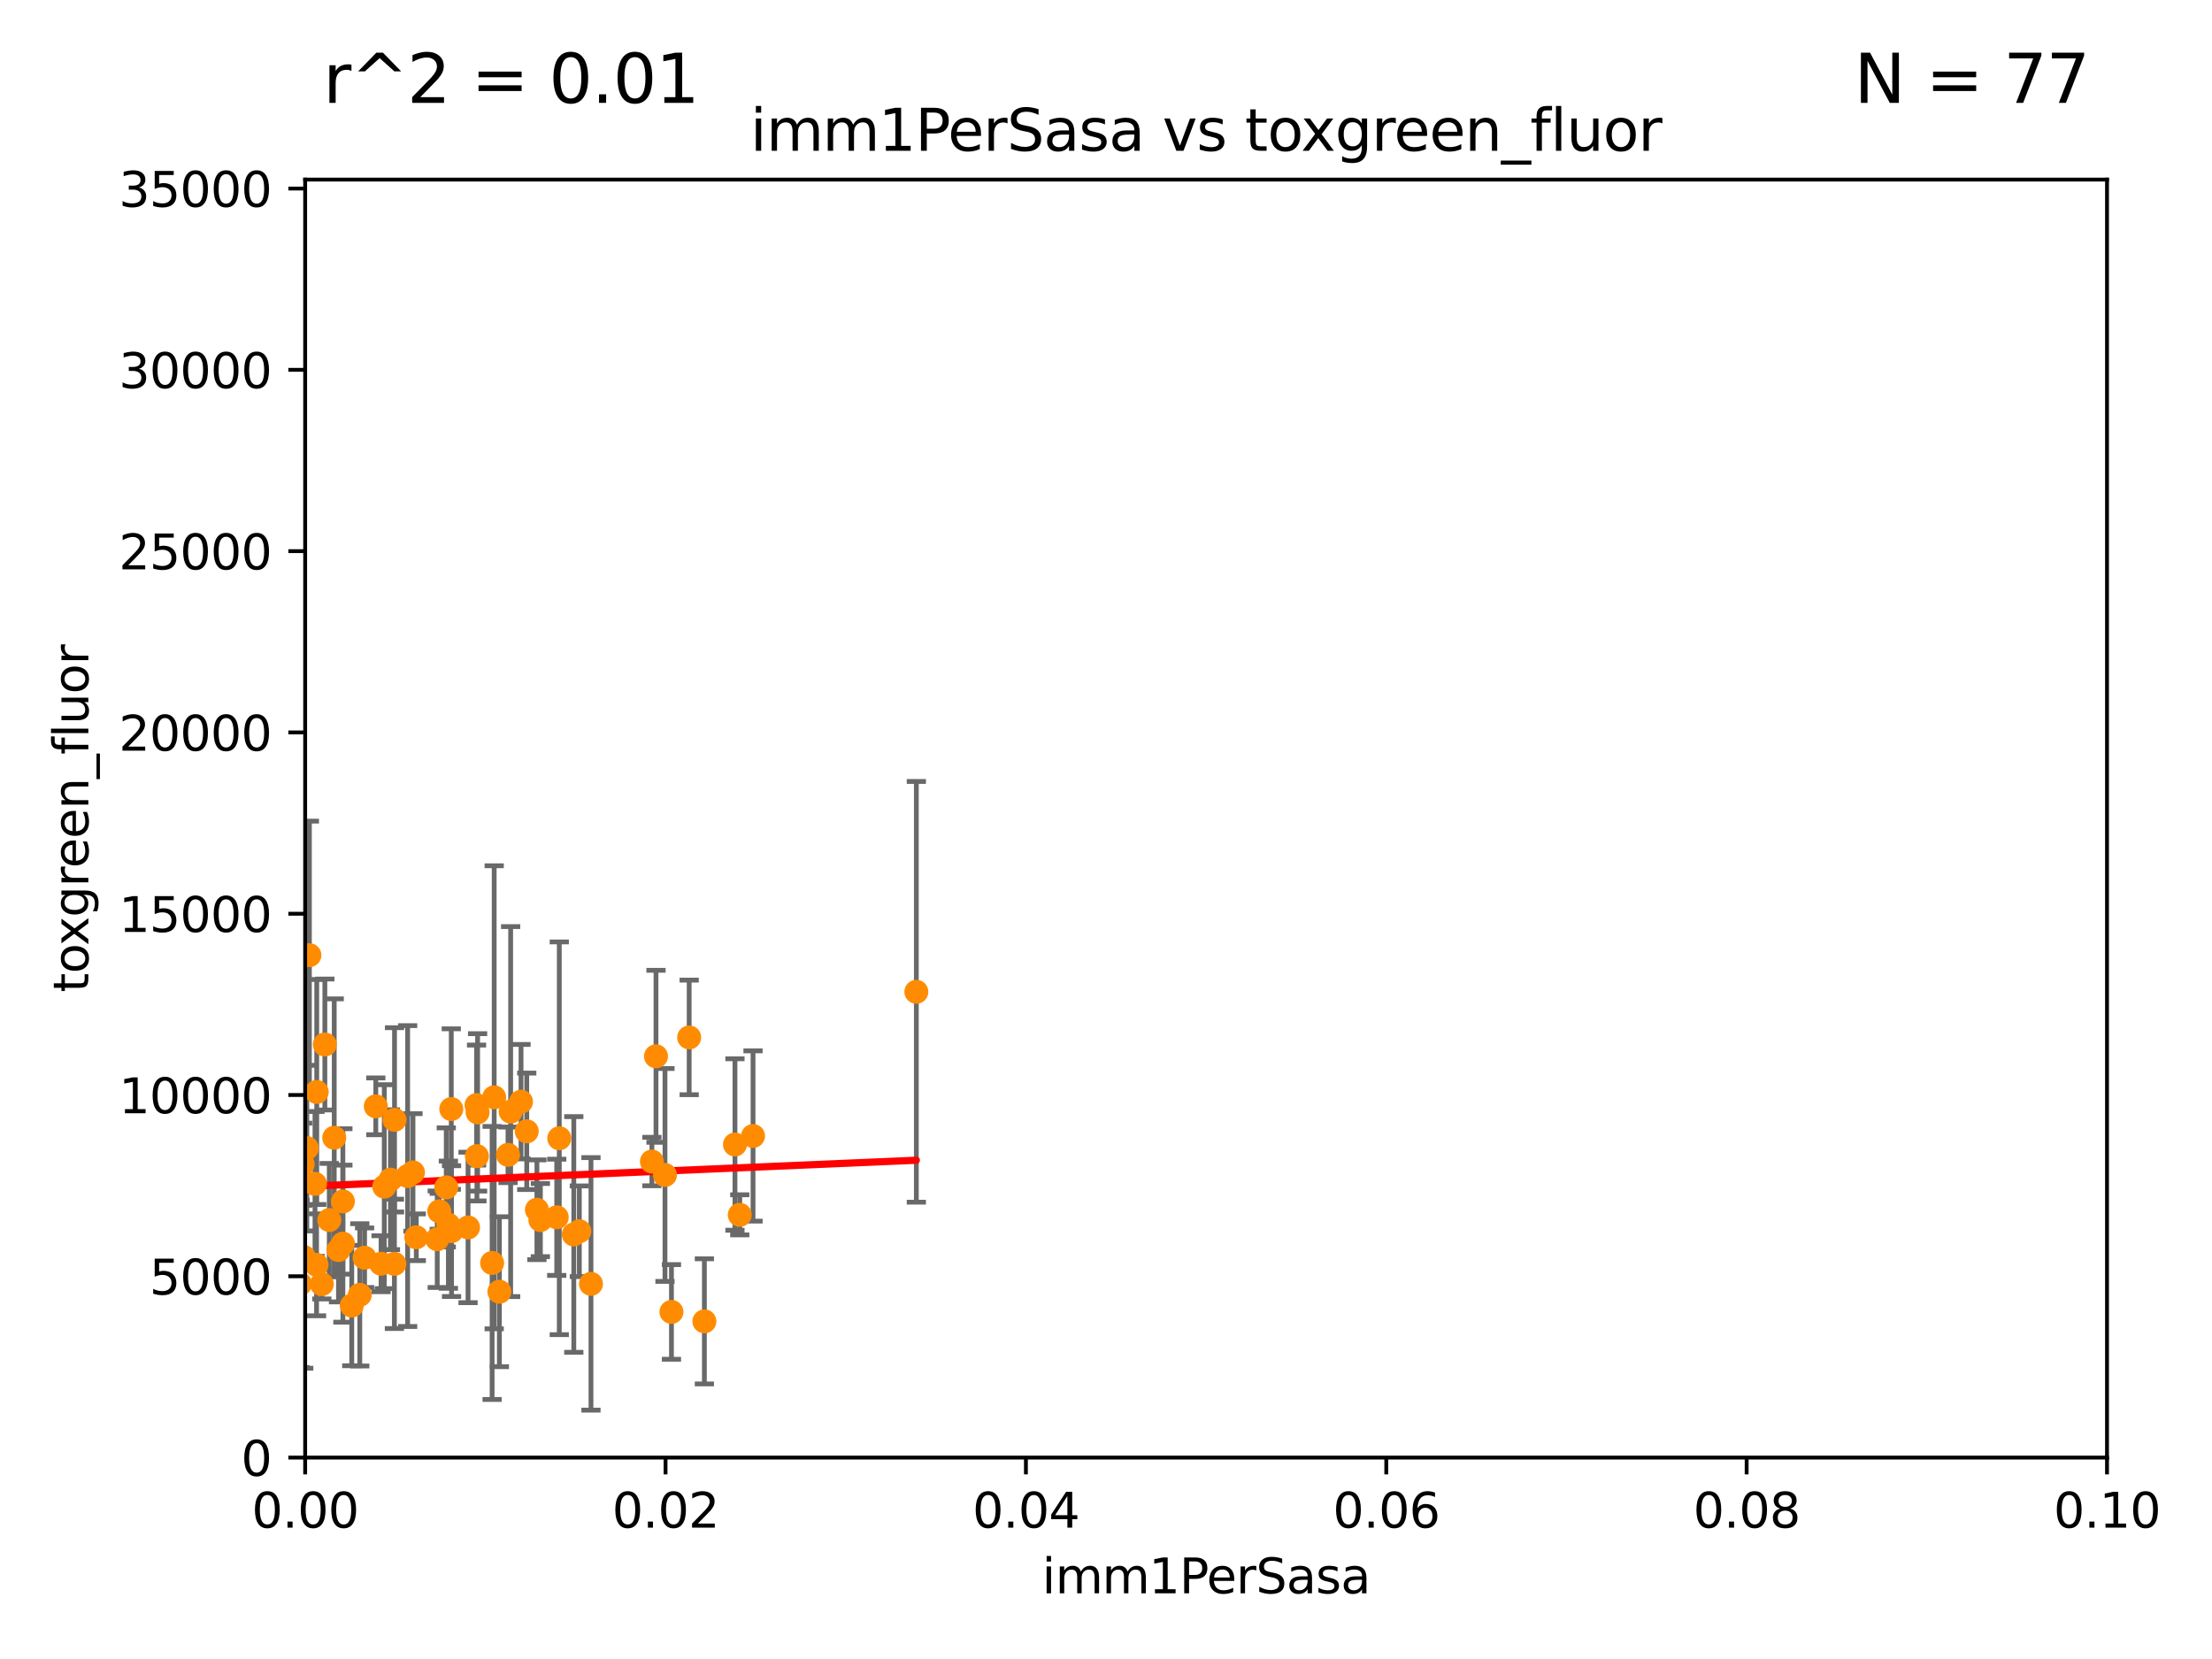 <?xml version="1.0" encoding="utf-8" standalone="no"?>
<!DOCTYPE svg PUBLIC "-//W3C//DTD SVG 1.1//EN"
  "http://www.w3.org/Graphics/SVG/1.1/DTD/svg11.dtd">
<svg xmlns:xlink="http://www.w3.org/1999/xlink" width="460.8pt" height="345.6pt" viewBox="0 0 460.8 345.6" xmlns="http://www.w3.org/2000/svg" version="1.1">
 <defs>
  <style type="text/css">*{stroke-linejoin: round; stroke-linecap: butt}</style>
 </defs>
 <g id="figure_1">
  <g id="patch_1">
   <path d="M 0 345.6 
L 460.8 345.6 
L 460.8 0 
L 0 0 
z
" style="fill: #ffffff"/>
  </g>
  <g id="axes_1">
   <g id="patch_2">
    <path d="M 63.571 303.64 
L 438.93 303.64 
L 438.93 37.411 
L 63.571 37.411 
z
" style="fill: #ffffff"/>
   </g>
   <g id="PathCollection_1">
    <defs>
     <path id="mf0109b42cc" d="M 0 1.118 
C 0.297 1.118 0.581 1 0.791 0.791 
C 1 0.581 1.118 0.297 1.118 0 
C 1.118 -0.297 1 -0.581 0.791 -0.791 
C 0.581 -1 0.297 -1.118 0 -1.118 
C -0.297 -1.118 -0.581 -1 -0.791 -0.791 
C -1 -0.581 -1.118 -0.297 -1.118 0 
C -1.118 0.297 -1 0.581 -0.791 0.791 
C -0.581 1 -0.297 1.118 0 1.118 
z
" style="stroke: #ff8c00"/>
    </defs>
    <g clip-path="url(#p8dc25f288a)">
     <use xlink:href="#mf0109b42cc" x="119.533" y="257.16" style="fill: #ff8c00; stroke: #ff8c00"/>
     <use xlink:href="#mf0109b42cc" x="82.162" y="263.286" style="fill: #ff8c00; stroke: #ff8c00"/>
     <use xlink:href="#mf0109b42cc" x="102.948" y="228.587" style="fill: #ff8c00; stroke: #ff8c00"/>
     <use xlink:href="#mf0109b42cc" x="112.571" y="254.163" style="fill: #ff8c00; stroke: #ff8c00"/>
     <use xlink:href="#mf0109b42cc" x="94.062" y="256.462" style="fill: #ff8c00; stroke: #ff8c00"/>
     <use xlink:href="#mf0109b42cc" x="156.87" y="236.646" style="fill: #ff8c00; stroke: #ff8c00"/>
     <use xlink:href="#mf0109b42cc" x="153.106" y="238.421" style="fill: #ff8c00; stroke: #ff8c00"/>
     <use xlink:href="#mf0109b42cc" x="138.528" y="244.765" style="fill: #ff8c00; stroke: #ff8c00"/>
     <use xlink:href="#mf0109b42cc" x="135.802" y="241.969" style="fill: #ff8c00; stroke: #ff8c00"/>
     <use xlink:href="#mf0109b42cc" x="91.502" y="252.334" style="fill: #ff8c00; stroke: #ff8c00"/>
     <use xlink:href="#mf0109b42cc" x="109.731" y="235.674" style="fill: #ff8c00; stroke: #ff8c00"/>
     <use xlink:href="#mf0109b42cc" x="154.107" y="253.07" style="fill: #ff8c00; stroke: #ff8c00"/>
     <use xlink:href="#mf0109b42cc" x="108.539" y="229.505" style="fill: #ff8c00; stroke: #ff8c00"/>
     <use xlink:href="#mf0109b42cc" x="104.031" y="269.089" style="fill: #ff8c00; stroke: #ff8c00"/>
     <use xlink:href="#mf0109b42cc" x="93.406" y="255.125" style="fill: #ff8c00; stroke: #ff8c00"/>
     <use xlink:href="#mf0109b42cc" x="139.876" y="273.299" style="fill: #ff8c00; stroke: #ff8c00"/>
     <use xlink:href="#mf0109b42cc" x="99.35" y="240.841" style="fill: #ff8c00; stroke: #ff8c00"/>
     <use xlink:href="#mf0109b42cc" x="115.978" y="253.584" style="fill: #ff8c00; stroke: #ff8c00"/>
     <use xlink:href="#mf0109b42cc" x="120.687" y="256.494" style="fill: #ff8c00; stroke: #ff8c00"/>
     <use xlink:href="#mf0109b42cc" x="143.568" y="216.114" style="fill: #ff8c00; stroke: #ff8c00"/>
     <use xlink:href="#mf0109b42cc" x="136.656" y="220.046" style="fill: #ff8c00; stroke: #ff8c00"/>
     <use xlink:href="#mf0109b42cc" x="146.736" y="275.261" style="fill: #ff8c00; stroke: #ff8c00"/>
     <use xlink:href="#mf0109b42cc" x="106.377" y="231.566" style="fill: #ff8c00; stroke: #ff8c00"/>
     <use xlink:href="#mf0109b42cc" x="190.891" y="206.615" style="fill: #ff8c00; stroke: #ff8c00"/>
     <use xlink:href="#mf0109b42cc" x="63.049" y="242.529" style="fill: #ff8c00; stroke: #ff8c00"/>
     <use xlink:href="#mf0109b42cc" x="58.338" y="218.268" style="fill: #ff8c00; stroke: #ff8c00"/>
     <use xlink:href="#mf0109b42cc" x="116.508" y="237.127" style="fill: #ff8c00; stroke: #ff8c00"/>
     <use xlink:href="#mf0109b42cc" x="67.038" y="267.501" style="fill: #ff8c00; stroke: #ff8c00"/>
     <use xlink:href="#mf0109b42cc" x="52.799" y="224.125" style="fill: #ff8c00; stroke: #ff8c00"/>
     <use xlink:href="#mf0109b42cc" x="123.111" y="267.453" style="fill: #ff8c00; stroke: #ff8c00"/>
     <use xlink:href="#mf0109b42cc" x="105.827" y="240.574" style="fill: #ff8c00; stroke: #ff8c00"/>
     <use xlink:href="#mf0109b42cc" x="69.627" y="237.01" style="fill: #ff8c00; stroke: #ff8c00"/>
     <use xlink:href="#mf0109b42cc" x="62.506" y="267.458" style="fill: #ff8c00; stroke: #ff8c00"/>
     <use xlink:href="#mf0109b42cc" x="63.272" y="261.842" style="fill: #ff8c00; stroke: #ff8c00"/>
     <use xlink:href="#mf0109b42cc" x="59.235" y="215.033" style="fill: #ff8c00; stroke: #ff8c00"/>
     <use xlink:href="#mf0109b42cc" x="99.491" y="231.729" style="fill: #ff8c00; stroke: #ff8c00"/>
     <use xlink:href="#mf0109b42cc" x="86.029" y="244.236" style="fill: #ff8c00; stroke: #ff8c00"/>
     <use xlink:href="#mf0109b42cc" x="57.635" y="239.106" style="fill: #ff8c00; stroke: #ff8c00"/>
     <use xlink:href="#mf0109b42cc" x="82.187" y="233.283" style="fill: #ff8c00; stroke: #ff8c00"/>
     <use xlink:href="#mf0109b42cc" x="61.105" y="260.493" style="fill: #ff8c00; stroke: #ff8c00"/>
     <use xlink:href="#mf0109b42cc" x="86.721" y="257.746" style="fill: #ff8c00; stroke: #ff8c00"/>
     <use xlink:href="#mf0109b42cc" x="70.515" y="260.409" style="fill: #ff8c00; stroke: #ff8c00"/>
     <use xlink:href="#mf0109b42cc" x="97.503" y="255.699" style="fill: #ff8c00; stroke: #ff8c00"/>
     <use xlink:href="#mf0109b42cc" x="80.052" y="247.2" style="fill: #ff8c00; stroke: #ff8c00"/>
     <use xlink:href="#mf0109b42cc" x="56.513" y="237.694" style="fill: #ff8c00; stroke: #ff8c00"/>
     <use xlink:href="#mf0109b42cc" x="48.482" y="266.279" style="fill: #ff8c00; stroke: #ff8c00"/>
     <use xlink:href="#mf0109b42cc" x="64.453" y="198.98" style="fill: #ff8c00; stroke: #ff8c00"/>
     <use xlink:href="#mf0109b42cc" x="79.383" y="263.256" style="fill: #ff8c00; stroke: #ff8c00"/>
     <use xlink:href="#mf0109b42cc" x="94.008" y="231.039" style="fill: #ff8c00; stroke: #ff8c00"/>
     <use xlink:href="#mf0109b42cc" x="71.427" y="250.282" style="fill: #ff8c00; stroke: #ff8c00"/>
     <use xlink:href="#mf0109b42cc" x="60.499" y="223.335" style="fill: #ff8c00; stroke: #ff8c00"/>
     <use xlink:href="#mf0109b42cc" x="52.509" y="247.113" style="fill: #ff8c00; stroke: #ff8c00"/>
     <use xlink:href="#mf0109b42cc" x="48.354" y="247.49" style="fill: #ff8c00; stroke: #ff8c00"/>
     <use xlink:href="#mf0109b42cc" x="52.216" y="255.162" style="fill: #ff8c00; stroke: #ff8c00"/>
     <use xlink:href="#mf0109b42cc" x="63.914" y="239.176" style="fill: #ff8c00; stroke: #ff8c00"/>
     <use xlink:href="#mf0109b42cc" x="84.921" y="244.995" style="fill: #ff8c00; stroke: #ff8c00"/>
     <use xlink:href="#mf0109b42cc" x="71.431" y="259.073" style="fill: #ff8c00; stroke: #ff8c00"/>
     <use xlink:href="#mf0109b42cc" x="68.596" y="254.158" style="fill: #ff8c00; stroke: #ff8c00"/>
     <use xlink:href="#mf0109b42cc" x="111.849" y="252.015" style="fill: #ff8c00; stroke: #ff8c00"/>
     <use xlink:href="#mf0109b42cc" x="81.337" y="245.75" style="fill: #ff8c00; stroke: #ff8c00"/>
     <use xlink:href="#mf0109b42cc" x="73.276" y="271.972" style="fill: #ff8c00; stroke: #ff8c00"/>
     <use xlink:href="#mf0109b42cc" x="60.04" y="266.328" style="fill: #ff8c00; stroke: #ff8c00"/>
     <use xlink:href="#mf0109b42cc" x="65.982" y="227.477" style="fill: #ff8c00; stroke: #ff8c00"/>
     <use xlink:href="#mf0109b42cc" x="65.618" y="246.623" style="fill: #ff8c00; stroke: #ff8c00"/>
     <use xlink:href="#mf0109b42cc" x="99.275" y="230.204" style="fill: #ff8c00; stroke: #ff8c00"/>
     <use xlink:href="#mf0109b42cc" x="74.95" y="269.741" style="fill: #ff8c00; stroke: #ff8c00"/>
     <use xlink:href="#mf0109b42cc" x="61.162" y="239.016" style="fill: #ff8c00; stroke: #ff8c00"/>
     <use xlink:href="#mf0109b42cc" x="102.517" y="263.095" style="fill: #ff8c00; stroke: #ff8c00"/>
     <use xlink:href="#mf0109b42cc" x="44.142" y="253.616" style="fill: #ff8c00; stroke: #ff8c00"/>
     <use xlink:href="#mf0109b42cc" x="65.944" y="263.488" style="fill: #ff8c00; stroke: #ff8c00"/>
     <use xlink:href="#mf0109b42cc" x="75.949" y="262.005" style="fill: #ff8c00; stroke: #ff8c00"/>
     <use xlink:href="#mf0109b42cc" x="67.673" y="217.589" style="fill: #ff8c00; stroke: #ff8c00"/>
     <use xlink:href="#mf0109b42cc" x="78.287" y="230.468" style="fill: #ff8c00; stroke: #ff8c00"/>
     <use xlink:href="#mf0109b42cc" x="91.085" y="258.155" style="fill: #ff8c00; stroke: #ff8c00"/>
     <use xlink:href="#mf0109b42cc" x="53.873" y="255.748" style="fill: #ff8c00; stroke: #ff8c00"/>
     <use xlink:href="#mf0109b42cc" x="52.811" y="229.159" style="fill: #ff8c00; stroke: #ff8c00"/>
     <use xlink:href="#mf0109b42cc" x="92.965" y="247.358" style="fill: #ff8c00; stroke: #ff8c00"/>
    </g>
   </g>
   <g id="matplotlib.axis_1">
    <g id="xtick_1">
     <g id="line2d_1">
      <defs>
       <path id="m92427978d9" d="M 0 0 
L 0 3.5 
" style="stroke: #000000; stroke-width: 0.8"/>
      </defs>
      <g>
       <use xlink:href="#m92427978d9" x="63.571" y="303.64" style="stroke: #000000; stroke-width: 0.8"/>
      </g>
     </g>
     <g id="text_1">
      <!-- 0.00 -->
      <g transform="translate(52.438 318.238)scale(0.1 -0.1)">
       <defs>
        <path id="DejaVuSans-30" d="M 2034 4250 
Q 1547 4250 1301 3770 
Q 1056 3291 1056 2328 
Q 1056 1369 1301 889 
Q 1547 409 2034 409 
Q 2525 409 2770 889 
Q 3016 1369 3016 2328 
Q 3016 3291 2770 3770 
Q 2525 4250 2034 4250 
z
M 2034 4750 
Q 2819 4750 3233 4129 
Q 3647 3509 3647 2328 
Q 3647 1150 3233 529 
Q 2819 -91 2034 -91 
Q 1250 -91 836 529 
Q 422 1150 422 2328 
Q 422 3509 836 4129 
Q 1250 4750 2034 4750 
z
" transform="scale(0.016)"/>
        <path id="DejaVuSans-2e" d="M 684 794 
L 1344 794 
L 1344 0 
L 684 0 
L 684 794 
z
" transform="scale(0.016)"/>
       </defs>
       <use xlink:href="#DejaVuSans-30"/>
       <use xlink:href="#DejaVuSans-2e" x="63.623"/>
       <use xlink:href="#DejaVuSans-30" x="95.41"/>
       <use xlink:href="#DejaVuSans-30" x="159.033"/>
      </g>
     </g>
    </g>
    <g id="xtick_2">
     <g id="line2d_2">
      <g>
       <use xlink:href="#m92427978d9" x="138.643" y="303.64" style="stroke: #000000; stroke-width: 0.8"/>
      </g>
     </g>
     <g id="text_2">
      <!-- 0.02 -->
      <g transform="translate(127.51 318.238)scale(0.1 -0.1)">
       <defs>
        <path id="DejaVuSans-32" d="M 1228 531 
L 3431 531 
L 3431 0 
L 469 0 
L 469 531 
Q 828 903 1448 1529 
Q 2069 2156 2228 2338 
Q 2531 2678 2651 2914 
Q 2772 3150 2772 3378 
Q 2772 3750 2511 3984 
Q 2250 4219 1831 4219 
Q 1534 4219 1204 4116 
Q 875 4013 500 3803 
L 500 4441 
Q 881 4594 1212 4672 
Q 1544 4750 1819 4750 
Q 2544 4750 2975 4387 
Q 3406 4025 3406 3419 
Q 3406 3131 3298 2873 
Q 3191 2616 2906 2266 
Q 2828 2175 2409 1742 
Q 1991 1309 1228 531 
z
" transform="scale(0.016)"/>
       </defs>
       <use xlink:href="#DejaVuSans-30"/>
       <use xlink:href="#DejaVuSans-2e" x="63.623"/>
       <use xlink:href="#DejaVuSans-30" x="95.41"/>
       <use xlink:href="#DejaVuSans-32" x="159.033"/>
      </g>
     </g>
    </g>
    <g id="xtick_3">
     <g id="line2d_3">
      <g>
       <use xlink:href="#m92427978d9" x="213.715" y="303.64" style="stroke: #000000; stroke-width: 0.8"/>
      </g>
     </g>
     <g id="text_3">
      <!-- 0.04 -->
      <g transform="translate(202.582 318.238)scale(0.1 -0.1)">
       <defs>
        <path id="DejaVuSans-34" d="M 2419 4116 
L 825 1625 
L 2419 1625 
L 2419 4116 
z
M 2253 4666 
L 3047 4666 
L 3047 1625 
L 3713 1625 
L 3713 1100 
L 3047 1100 
L 3047 0 
L 2419 0 
L 2419 1100 
L 313 1100 
L 313 1709 
L 2253 4666 
z
" transform="scale(0.016)"/>
       </defs>
       <use xlink:href="#DejaVuSans-30"/>
       <use xlink:href="#DejaVuSans-2e" x="63.623"/>
       <use xlink:href="#DejaVuSans-30" x="95.41"/>
       <use xlink:href="#DejaVuSans-34" x="159.033"/>
      </g>
     </g>
    </g>
    <g id="xtick_4">
     <g id="line2d_4">
      <g>
       <use xlink:href="#m92427978d9" x="288.786" y="303.64" style="stroke: #000000; stroke-width: 0.8"/>
      </g>
     </g>
     <g id="text_4">
      <!-- 0.06 -->
      <g transform="translate(277.654 318.238)scale(0.1 -0.1)">
       <defs>
        <path id="DejaVuSans-36" d="M 2113 2584 
Q 1688 2584 1439 2293 
Q 1191 2003 1191 1497 
Q 1191 994 1439 701 
Q 1688 409 2113 409 
Q 2538 409 2786 701 
Q 3034 994 3034 1497 
Q 3034 2003 2786 2293 
Q 2538 2584 2113 2584 
z
M 3366 4563 
L 3366 3988 
Q 3128 4100 2886 4159 
Q 2644 4219 2406 4219 
Q 1781 4219 1451 3797 
Q 1122 3375 1075 2522 
Q 1259 2794 1537 2939 
Q 1816 3084 2150 3084 
Q 2853 3084 3261 2657 
Q 3669 2231 3669 1497 
Q 3669 778 3244 343 
Q 2819 -91 2113 -91 
Q 1303 -91 875 529 
Q 447 1150 447 2328 
Q 447 3434 972 4092 
Q 1497 4750 2381 4750 
Q 2619 4750 2861 4703 
Q 3103 4656 3366 4563 
z
" transform="scale(0.016)"/>
       </defs>
       <use xlink:href="#DejaVuSans-30"/>
       <use xlink:href="#DejaVuSans-2e" x="63.623"/>
       <use xlink:href="#DejaVuSans-30" x="95.41"/>
       <use xlink:href="#DejaVuSans-36" x="159.033"/>
      </g>
     </g>
    </g>
    <g id="xtick_5">
     <g id="line2d_5">
      <g>
       <use xlink:href="#m92427978d9" x="363.858" y="303.64" style="stroke: #000000; stroke-width: 0.8"/>
      </g>
     </g>
     <g id="text_5">
      <!-- 0.08 -->
      <g transform="translate(352.725 318.238)scale(0.1 -0.1)">
       <defs>
        <path id="DejaVuSans-38" d="M 2034 2216 
Q 1584 2216 1326 1975 
Q 1069 1734 1069 1313 
Q 1069 891 1326 650 
Q 1584 409 2034 409 
Q 2484 409 2743 651 
Q 3003 894 3003 1313 
Q 3003 1734 2745 1975 
Q 2488 2216 2034 2216 
z
M 1403 2484 
Q 997 2584 770 2862 
Q 544 3141 544 3541 
Q 544 4100 942 4425 
Q 1341 4750 2034 4750 
Q 2731 4750 3128 4425 
Q 3525 4100 3525 3541 
Q 3525 3141 3298 2862 
Q 3072 2584 2669 2484 
Q 3125 2378 3379 2068 
Q 3634 1759 3634 1313 
Q 3634 634 3220 271 
Q 2806 -91 2034 -91 
Q 1263 -91 848 271 
Q 434 634 434 1313 
Q 434 1759 690 2068 
Q 947 2378 1403 2484 
z
M 1172 3481 
Q 1172 3119 1398 2916 
Q 1625 2713 2034 2713 
Q 2441 2713 2670 2916 
Q 2900 3119 2900 3481 
Q 2900 3844 2670 4047 
Q 2441 4250 2034 4250 
Q 1625 4250 1398 4047 
Q 1172 3844 1172 3481 
z
" transform="scale(0.016)"/>
       </defs>
       <use xlink:href="#DejaVuSans-30"/>
       <use xlink:href="#DejaVuSans-2e" x="63.623"/>
       <use xlink:href="#DejaVuSans-30" x="95.41"/>
       <use xlink:href="#DejaVuSans-38" x="159.033"/>
      </g>
     </g>
    </g>
    <g id="xtick_6">
     <g id="line2d_6">
      <g>
       <use xlink:href="#m92427978d9" x="438.93" y="303.64" style="stroke: #000000; stroke-width: 0.8"/>
      </g>
     </g>
     <g id="text_6">
      <!-- 0.10 -->
      <g transform="translate(427.797 318.238)scale(0.1 -0.1)">
       <defs>
        <path id="DejaVuSans-31" d="M 794 531 
L 1825 531 
L 1825 4091 
L 703 3866 
L 703 4441 
L 1819 4666 
L 2450 4666 
L 2450 531 
L 3481 531 
L 3481 0 
L 794 0 
L 794 531 
z
" transform="scale(0.016)"/>
       </defs>
       <use xlink:href="#DejaVuSans-30"/>
       <use xlink:href="#DejaVuSans-2e" x="63.623"/>
       <use xlink:href="#DejaVuSans-31" x="95.41"/>
       <use xlink:href="#DejaVuSans-30" x="159.033"/>
      </g>
     </g>
    </g>
    <g id="text_7">
     <!-- imm1PerSasa -->
     <g transform="translate(217.067 331.917)scale(0.1 -0.1)">
      <defs>
       <path id="DejaVuSans-69" d="M 603 3500 
L 1178 3500 
L 1178 0 
L 603 0 
L 603 3500 
z
M 603 4863 
L 1178 4863 
L 1178 4134 
L 603 4134 
L 603 4863 
z
" transform="scale(0.016)"/>
       <path id="DejaVuSans-6d" d="M 3328 2828 
Q 3544 3216 3844 3400 
Q 4144 3584 4550 3584 
Q 5097 3584 5394 3201 
Q 5691 2819 5691 2113 
L 5691 0 
L 5113 0 
L 5113 2094 
Q 5113 2597 4934 2840 
Q 4756 3084 4391 3084 
Q 3944 3084 3684 2787 
Q 3425 2491 3425 1978 
L 3425 0 
L 2847 0 
L 2847 2094 
Q 2847 2600 2669 2842 
Q 2491 3084 2119 3084 
Q 1678 3084 1418 2786 
Q 1159 2488 1159 1978 
L 1159 0 
L 581 0 
L 581 3500 
L 1159 3500 
L 1159 2956 
Q 1356 3278 1631 3431 
Q 1906 3584 2284 3584 
Q 2666 3584 2933 3390 
Q 3200 3197 3328 2828 
z
" transform="scale(0.016)"/>
       <path id="DejaVuSans-50" d="M 1259 4147 
L 1259 2394 
L 2053 2394 
Q 2494 2394 2734 2622 
Q 2975 2850 2975 3272 
Q 2975 3691 2734 3919 
Q 2494 4147 2053 4147 
L 1259 4147 
z
M 628 4666 
L 2053 4666 
Q 2838 4666 3239 4311 
Q 3641 3956 3641 3272 
Q 3641 2581 3239 2228 
Q 2838 1875 2053 1875 
L 1259 1875 
L 1259 0 
L 628 0 
L 628 4666 
z
" transform="scale(0.016)"/>
       <path id="DejaVuSans-65" d="M 3597 1894 
L 3597 1613 
L 953 1613 
Q 991 1019 1311 708 
Q 1631 397 2203 397 
Q 2534 397 2845 478 
Q 3156 559 3463 722 
L 3463 178 
Q 3153 47 2828 -22 
Q 2503 -91 2169 -91 
Q 1331 -91 842 396 
Q 353 884 353 1716 
Q 353 2575 817 3079 
Q 1281 3584 2069 3584 
Q 2775 3584 3186 3129 
Q 3597 2675 3597 1894 
z
M 3022 2063 
Q 3016 2534 2758 2815 
Q 2500 3097 2075 3097 
Q 1594 3097 1305 2825 
Q 1016 2553 972 2059 
L 3022 2063 
z
" transform="scale(0.016)"/>
       <path id="DejaVuSans-72" d="M 2631 2963 
Q 2534 3019 2420 3045 
Q 2306 3072 2169 3072 
Q 1681 3072 1420 2755 
Q 1159 2438 1159 1844 
L 1159 0 
L 581 0 
L 581 3500 
L 1159 3500 
L 1159 2956 
Q 1341 3275 1631 3429 
Q 1922 3584 2338 3584 
Q 2397 3584 2469 3576 
Q 2541 3569 2628 3553 
L 2631 2963 
z
" transform="scale(0.016)"/>
       <path id="DejaVuSans-53" d="M 3425 4513 
L 3425 3897 
Q 3066 4069 2747 4153 
Q 2428 4238 2131 4238 
Q 1616 4238 1336 4038 
Q 1056 3838 1056 3469 
Q 1056 3159 1242 3001 
Q 1428 2844 1947 2747 
L 2328 2669 
Q 3034 2534 3370 2195 
Q 3706 1856 3706 1288 
Q 3706 609 3251 259 
Q 2797 -91 1919 -91 
Q 1588 -91 1214 -16 
Q 841 59 441 206 
L 441 856 
Q 825 641 1194 531 
Q 1563 422 1919 422 
Q 2459 422 2753 634 
Q 3047 847 3047 1241 
Q 3047 1584 2836 1778 
Q 2625 1972 2144 2069 
L 1759 2144 
Q 1053 2284 737 2584 
Q 422 2884 422 3419 
Q 422 4038 858 4394 
Q 1294 4750 2059 4750 
Q 2388 4750 2728 4690 
Q 3069 4631 3425 4513 
z
" transform="scale(0.016)"/>
       <path id="DejaVuSans-61" d="M 2194 1759 
Q 1497 1759 1228 1600 
Q 959 1441 959 1056 
Q 959 750 1161 570 
Q 1363 391 1709 391 
Q 2188 391 2477 730 
Q 2766 1069 2766 1631 
L 2766 1759 
L 2194 1759 
z
M 3341 1997 
L 3341 0 
L 2766 0 
L 2766 531 
Q 2569 213 2275 61 
Q 1981 -91 1556 -91 
Q 1019 -91 701 211 
Q 384 513 384 1019 
Q 384 1609 779 1909 
Q 1175 2209 1959 2209 
L 2766 2209 
L 2766 2266 
Q 2766 2663 2505 2880 
Q 2244 3097 1772 3097 
Q 1472 3097 1187 3025 
Q 903 2953 641 2809 
L 641 3341 
Q 956 3463 1253 3523 
Q 1550 3584 1831 3584 
Q 2591 3584 2966 3190 
Q 3341 2797 3341 1997 
z
" transform="scale(0.016)"/>
       <path id="DejaVuSans-73" d="M 2834 3397 
L 2834 2853 
Q 2591 2978 2328 3040 
Q 2066 3103 1784 3103 
Q 1356 3103 1142 2972 
Q 928 2841 928 2578 
Q 928 2378 1081 2264 
Q 1234 2150 1697 2047 
L 1894 2003 
Q 2506 1872 2764 1633 
Q 3022 1394 3022 966 
Q 3022 478 2636 193 
Q 2250 -91 1575 -91 
Q 1294 -91 989 -36 
Q 684 19 347 128 
L 347 722 
Q 666 556 975 473 
Q 1284 391 1588 391 
Q 1994 391 2212 530 
Q 2431 669 2431 922 
Q 2431 1156 2273 1281 
Q 2116 1406 1581 1522 
L 1381 1569 
Q 847 1681 609 1914 
Q 372 2147 372 2553 
Q 372 3047 722 3315 
Q 1072 3584 1716 3584 
Q 2034 3584 2315 3537 
Q 2597 3491 2834 3397 
z
" transform="scale(0.016)"/>
      </defs>
      <use xlink:href="#DejaVuSans-69"/>
      <use xlink:href="#DejaVuSans-6d" x="27.783"/>
      <use xlink:href="#DejaVuSans-6d" x="125.195"/>
      <use xlink:href="#DejaVuSans-31" x="222.607"/>
      <use xlink:href="#DejaVuSans-50" x="286.23"/>
      <use xlink:href="#DejaVuSans-65" x="342.908"/>
      <use xlink:href="#DejaVuSans-72" x="404.432"/>
      <use xlink:href="#DejaVuSans-53" x="445.545"/>
      <use xlink:href="#DejaVuSans-61" x="509.021"/>
      <use xlink:href="#DejaVuSans-73" x="570.301"/>
      <use xlink:href="#DejaVuSans-61" x="622.4"/>
     </g>
    </g>
   </g>
   <g id="matplotlib.axis_2">
    <g id="ytick_1">
     <g id="line2d_7">
      <defs>
       <path id="mceabddb17e" d="M 0 0 
L -3.5 0 
" style="stroke: #000000; stroke-width: 0.8"/>
      </defs>
      <g>
       <use xlink:href="#mceabddb17e" x="63.571" y="303.64" style="stroke: #000000; stroke-width: 0.8"/>
      </g>
     </g>
     <g id="text_8">
      <!-- 0 -->
      <g transform="translate(50.209 307.439)scale(0.1 -0.1)">
       <use xlink:href="#DejaVuSans-30"/>
      </g>
     </g>
    </g>
    <g id="ytick_2">
     <g id="line2d_8">
      <g>
       <use xlink:href="#mceabddb17e" x="63.571" y="265.874" style="stroke: #000000; stroke-width: 0.8"/>
      </g>
     </g>
     <g id="text_9">
      <!-- 5000 -->
      <g transform="translate(31.121 269.673)scale(0.1 -0.1)">
       <defs>
        <path id="DejaVuSans-35" d="M 691 4666 
L 3169 4666 
L 3169 4134 
L 1269 4134 
L 1269 2991 
Q 1406 3038 1543 3061 
Q 1681 3084 1819 3084 
Q 2600 3084 3056 2656 
Q 3513 2228 3513 1497 
Q 3513 744 3044 326 
Q 2575 -91 1722 -91 
Q 1428 -91 1123 -41 
Q 819 9 494 109 
L 494 744 
Q 775 591 1075 516 
Q 1375 441 1709 441 
Q 2250 441 2565 725 
Q 2881 1009 2881 1497 
Q 2881 1984 2565 2268 
Q 2250 2553 1709 2553 
Q 1456 2553 1204 2497 
Q 953 2441 691 2322 
L 691 4666 
z
" transform="scale(0.016)"/>
       </defs>
       <use xlink:href="#DejaVuSans-35"/>
       <use xlink:href="#DejaVuSans-30" x="63.623"/>
       <use xlink:href="#DejaVuSans-30" x="127.246"/>
       <use xlink:href="#DejaVuSans-30" x="190.869"/>
      </g>
     </g>
    </g>
    <g id="ytick_3">
     <g id="line2d_9">
      <g>
       <use xlink:href="#mceabddb17e" x="63.571" y="228.108" style="stroke: #000000; stroke-width: 0.8"/>
      </g>
     </g>
     <g id="text_10">
      <!-- 10000 -->
      <g transform="translate(24.759 231.907)scale(0.1 -0.1)">
       <use xlink:href="#DejaVuSans-31"/>
       <use xlink:href="#DejaVuSans-30" x="63.623"/>
       <use xlink:href="#DejaVuSans-30" x="127.246"/>
       <use xlink:href="#DejaVuSans-30" x="190.869"/>
       <use xlink:href="#DejaVuSans-30" x="254.492"/>
      </g>
     </g>
    </g>
    <g id="ytick_4">
     <g id="line2d_10">
      <g>
       <use xlink:href="#mceabddb17e" x="63.571" y="190.342" style="stroke: #000000; stroke-width: 0.8"/>
      </g>
     </g>
     <g id="text_11">
      <!-- 15000 -->
      <g transform="translate(24.759 194.141)scale(0.1 -0.1)">
       <use xlink:href="#DejaVuSans-31"/>
       <use xlink:href="#DejaVuSans-35" x="63.623"/>
       <use xlink:href="#DejaVuSans-30" x="127.246"/>
       <use xlink:href="#DejaVuSans-30" x="190.869"/>
       <use xlink:href="#DejaVuSans-30" x="254.492"/>
      </g>
     </g>
    </g>
    <g id="ytick_5">
     <g id="line2d_11">
      <g>
       <use xlink:href="#mceabddb17e" x="63.571" y="152.576" style="stroke: #000000; stroke-width: 0.8"/>
      </g>
     </g>
     <g id="text_12">
      <!-- 20000 -->
      <g transform="translate(24.759 156.375)scale(0.1 -0.1)">
       <use xlink:href="#DejaVuSans-32"/>
       <use xlink:href="#DejaVuSans-30" x="63.623"/>
       <use xlink:href="#DejaVuSans-30" x="127.246"/>
       <use xlink:href="#DejaVuSans-30" x="190.869"/>
       <use xlink:href="#DejaVuSans-30" x="254.492"/>
      </g>
     </g>
    </g>
    <g id="ytick_6">
     <g id="line2d_12">
      <g>
       <use xlink:href="#mceabddb17e" x="63.571" y="114.81" style="stroke: #000000; stroke-width: 0.8"/>
      </g>
     </g>
     <g id="text_13">
      <!-- 25000 -->
      <g transform="translate(24.759 118.609)scale(0.1 -0.1)">
       <use xlink:href="#DejaVuSans-32"/>
       <use xlink:href="#DejaVuSans-35" x="63.623"/>
       <use xlink:href="#DejaVuSans-30" x="127.246"/>
       <use xlink:href="#DejaVuSans-30" x="190.869"/>
       <use xlink:href="#DejaVuSans-30" x="254.492"/>
      </g>
     </g>
    </g>
    <g id="ytick_7">
     <g id="line2d_13">
      <g>
       <use xlink:href="#mceabddb17e" x="63.571" y="77.044" style="stroke: #000000; stroke-width: 0.8"/>
      </g>
     </g>
     <g id="text_14">
      <!-- 30000 -->
      <g transform="translate(24.759 80.844)scale(0.1 -0.1)">
       <defs>
        <path id="DejaVuSans-33" d="M 2597 2516 
Q 3050 2419 3304 2112 
Q 3559 1806 3559 1356 
Q 3559 666 3084 287 
Q 2609 -91 1734 -91 
Q 1441 -91 1130 -33 
Q 819 25 488 141 
L 488 750 
Q 750 597 1062 519 
Q 1375 441 1716 441 
Q 2309 441 2620 675 
Q 2931 909 2931 1356 
Q 2931 1769 2642 2001 
Q 2353 2234 1838 2234 
L 1294 2234 
L 1294 2753 
L 1863 2753 
Q 2328 2753 2575 2939 
Q 2822 3125 2822 3475 
Q 2822 3834 2567 4026 
Q 2313 4219 1838 4219 
Q 1578 4219 1281 4162 
Q 984 4106 628 3988 
L 628 4550 
Q 988 4650 1302 4700 
Q 1616 4750 1894 4750 
Q 2613 4750 3031 4423 
Q 3450 4097 3450 3541 
Q 3450 3153 3228 2886 
Q 3006 2619 2597 2516 
z
" transform="scale(0.016)"/>
       </defs>
       <use xlink:href="#DejaVuSans-33"/>
       <use xlink:href="#DejaVuSans-30" x="63.623"/>
       <use xlink:href="#DejaVuSans-30" x="127.246"/>
       <use xlink:href="#DejaVuSans-30" x="190.869"/>
       <use xlink:href="#DejaVuSans-30" x="254.492"/>
      </g>
     </g>
    </g>
    <g id="ytick_8">
     <g id="line2d_14">
      <g>
       <use xlink:href="#mceabddb17e" x="63.571" y="39.278" style="stroke: #000000; stroke-width: 0.8"/>
      </g>
     </g>
     <g id="text_15">
      <!-- 35000 -->
      <g transform="translate(24.759 43.078)scale(0.1 -0.1)">
       <use xlink:href="#DejaVuSans-33"/>
       <use xlink:href="#DejaVuSans-35" x="63.623"/>
       <use xlink:href="#DejaVuSans-30" x="127.246"/>
       <use xlink:href="#DejaVuSans-30" x="190.869"/>
       <use xlink:href="#DejaVuSans-30" x="254.492"/>
      </g>
     </g>
    </g>
    <g id="text_16">
     <!-- toxgreen_fluor -->
     <g transform="translate(18.401 206.72)rotate(-90)scale(0.1 -0.1)">
      <defs>
       <path id="DejaVuSans-74" d="M 1172 4494 
L 1172 3500 
L 2356 3500 
L 2356 3053 
L 1172 3053 
L 1172 1153 
Q 1172 725 1289 603 
Q 1406 481 1766 481 
L 2356 481 
L 2356 0 
L 1766 0 
Q 1100 0 847 248 
Q 594 497 594 1153 
L 594 3053 
L 172 3053 
L 172 3500 
L 594 3500 
L 594 4494 
L 1172 4494 
z
" transform="scale(0.016)"/>
       <path id="DejaVuSans-6f" d="M 1959 3097 
Q 1497 3097 1228 2736 
Q 959 2375 959 1747 
Q 959 1119 1226 758 
Q 1494 397 1959 397 
Q 2419 397 2687 759 
Q 2956 1122 2956 1747 
Q 2956 2369 2687 2733 
Q 2419 3097 1959 3097 
z
M 1959 3584 
Q 2709 3584 3137 3096 
Q 3566 2609 3566 1747 
Q 3566 888 3137 398 
Q 2709 -91 1959 -91 
Q 1206 -91 779 398 
Q 353 888 353 1747 
Q 353 2609 779 3096 
Q 1206 3584 1959 3584 
z
" transform="scale(0.016)"/>
       <path id="DejaVuSans-78" d="M 3513 3500 
L 2247 1797 
L 3578 0 
L 2900 0 
L 1881 1375 
L 863 0 
L 184 0 
L 1544 1831 
L 300 3500 
L 978 3500 
L 1906 2253 
L 2834 3500 
L 3513 3500 
z
" transform="scale(0.016)"/>
       <path id="DejaVuSans-67" d="M 2906 1791 
Q 2906 2416 2648 2759 
Q 2391 3103 1925 3103 
Q 1463 3103 1205 2759 
Q 947 2416 947 1791 
Q 947 1169 1205 825 
Q 1463 481 1925 481 
Q 2391 481 2648 825 
Q 2906 1169 2906 1791 
z
M 3481 434 
Q 3481 -459 3084 -895 
Q 2688 -1331 1869 -1331 
Q 1566 -1331 1297 -1286 
Q 1028 -1241 775 -1147 
L 775 -588 
Q 1028 -725 1275 -790 
Q 1522 -856 1778 -856 
Q 2344 -856 2625 -561 
Q 2906 -266 2906 331 
L 2906 616 
Q 2728 306 2450 153 
Q 2172 0 1784 0 
Q 1141 0 747 490 
Q 353 981 353 1791 
Q 353 2603 747 3093 
Q 1141 3584 1784 3584 
Q 2172 3584 2450 3431 
Q 2728 3278 2906 2969 
L 2906 3500 
L 3481 3500 
L 3481 434 
z
" transform="scale(0.016)"/>
       <path id="DejaVuSans-6e" d="M 3513 2113 
L 3513 0 
L 2938 0 
L 2938 2094 
Q 2938 2591 2744 2837 
Q 2550 3084 2163 3084 
Q 1697 3084 1428 2787 
Q 1159 2491 1159 1978 
L 1159 0 
L 581 0 
L 581 3500 
L 1159 3500 
L 1159 2956 
Q 1366 3272 1645 3428 
Q 1925 3584 2291 3584 
Q 2894 3584 3203 3211 
Q 3513 2838 3513 2113 
z
" transform="scale(0.016)"/>
       <path id="DejaVuSans-5f" d="M 3263 -1063 
L 3263 -1509 
L -63 -1509 
L -63 -1063 
L 3263 -1063 
z
" transform="scale(0.016)"/>
       <path id="DejaVuSans-66" d="M 2375 4863 
L 2375 4384 
L 1825 4384 
Q 1516 4384 1395 4259 
Q 1275 4134 1275 3809 
L 1275 3500 
L 2222 3500 
L 2222 3053 
L 1275 3053 
L 1275 0 
L 697 0 
L 697 3053 
L 147 3053 
L 147 3500 
L 697 3500 
L 697 3744 
Q 697 4328 969 4595 
Q 1241 4863 1831 4863 
L 2375 4863 
z
" transform="scale(0.016)"/>
       <path id="DejaVuSans-6c" d="M 603 4863 
L 1178 4863 
L 1178 0 
L 603 0 
L 603 4863 
z
" transform="scale(0.016)"/>
       <path id="DejaVuSans-75" d="M 544 1381 
L 544 3500 
L 1119 3500 
L 1119 1403 
Q 1119 906 1312 657 
Q 1506 409 1894 409 
Q 2359 409 2629 706 
Q 2900 1003 2900 1516 
L 2900 3500 
L 3475 3500 
L 3475 0 
L 2900 0 
L 2900 538 
Q 2691 219 2414 64 
Q 2138 -91 1772 -91 
Q 1169 -91 856 284 
Q 544 659 544 1381 
z
M 1991 3584 
L 1991 3584 
z
" transform="scale(0.016)"/>
      </defs>
      <use xlink:href="#DejaVuSans-74"/>
      <use xlink:href="#DejaVuSans-6f" x="39.209"/>
      <use xlink:href="#DejaVuSans-78" x="97.266"/>
      <use xlink:href="#DejaVuSans-67" x="156.445"/>
      <use xlink:href="#DejaVuSans-72" x="219.922"/>
      <use xlink:href="#DejaVuSans-65" x="258.785"/>
      <use xlink:href="#DejaVuSans-65" x="320.309"/>
      <use xlink:href="#DejaVuSans-6e" x="381.832"/>
      <use xlink:href="#DejaVuSans-5f" x="445.211"/>
      <use xlink:href="#DejaVuSans-66" x="495.211"/>
      <use xlink:href="#DejaVuSans-6c" x="530.416"/>
      <use xlink:href="#DejaVuSans-75" x="558.199"/>
      <use xlink:href="#DejaVuSans-6f" x="621.578"/>
      <use xlink:href="#DejaVuSans-72" x="682.76"/>
     </g>
    </g>
   </g>
   <g id="LineCollection_1">
    <path d="M 119.533 281.709 
L 119.533 232.612 
" clip-path="url(#p8dc25f288a)" style="fill: none; stroke: #696969"/>
    <path d="M 82.162 276.757 
L 82.162 249.815 
" clip-path="url(#p8dc25f288a)" style="fill: none; stroke: #696969"/>
    <path d="M 102.948 276.816 
L 102.948 180.358 
" clip-path="url(#p8dc25f288a)" style="fill: none; stroke: #696969"/>
    <path d="M 112.571 261.773 
L 112.571 246.553 
" clip-path="url(#p8dc25f288a)" style="fill: none; stroke: #696969"/>
    <path d="M 94.062 270.083 
L 94.062 242.841 
" clip-path="url(#p8dc25f288a)" style="fill: none; stroke: #696969"/>
    <path d="M 156.87 254.381 
L 156.87 218.912 
" clip-path="url(#p8dc25f288a)" style="fill: none; stroke: #696969"/>
    <path d="M 153.106 256.278 
L 153.106 220.565 
" clip-path="url(#p8dc25f288a)" style="fill: none; stroke: #696969"/>
    <path d="M 138.528 266.936 
L 138.528 222.593 
" clip-path="url(#p8dc25f288a)" style="fill: none; stroke: #696969"/>
    <path d="M 135.802 247.021 
L 135.802 236.918 
" clip-path="url(#p8dc25f288a)" style="fill: none; stroke: #696969"/>
    <path d="M 91.502 256.064 
L 91.502 248.603 
" clip-path="url(#p8dc25f288a)" style="fill: none; stroke: #696969"/>
    <path d="M 109.731 247.808 
L 109.731 223.541 
" clip-path="url(#p8dc25f288a)" style="fill: none; stroke: #696969"/>
    <path d="M 154.107 257.248 
L 154.107 248.893 
" clip-path="url(#p8dc25f288a)" style="fill: none; stroke: #696969"/>
    <path d="M 108.539 241.43 
L 108.539 217.579 
" clip-path="url(#p8dc25f288a)" style="fill: none; stroke: #696969"/>
    <path d="M 104.031 284.706 
L 104.031 253.472 
" clip-path="url(#p8dc25f288a)" style="fill: none; stroke: #696969"/>
    <path d="M 93.406 268.377 
L 93.406 241.874 
" clip-path="url(#p8dc25f288a)" style="fill: none; stroke: #696969"/>
    <path d="M 139.876 283.157 
L 139.876 263.441 
" clip-path="url(#p8dc25f288a)" style="fill: none; stroke: #696969"/>
    <path d="M 99.35 250.174 
L 99.35 231.508 
" clip-path="url(#p8dc25f288a)" style="fill: none; stroke: #696969"/>
    <path d="M 115.978 265.693 
L 115.978 241.475 
" clip-path="url(#p8dc25f288a)" style="fill: none; stroke: #696969"/>
    <path d="M 120.687 265.936 
L 120.687 247.052 
" clip-path="url(#p8dc25f288a)" style="fill: none; stroke: #696969"/>
    <path d="M 143.568 228.048 
L 143.568 204.179 
" clip-path="url(#p8dc25f288a)" style="fill: none; stroke: #696969"/>
    <path d="M 136.656 237.957 
L 136.656 202.135 
" clip-path="url(#p8dc25f288a)" style="fill: none; stroke: #696969"/>
    <path d="M 146.736 288.292 
L 146.736 262.229 
" clip-path="url(#p8dc25f288a)" style="fill: none; stroke: #696969"/>
    <path d="M 106.377 270.103 
L 106.377 193.028 
" clip-path="url(#p8dc25f288a)" style="fill: none; stroke: #696969"/>
    <path d="M 190.891 250.439 
L 190.891 162.791 
" clip-path="url(#p8dc25f288a)" style="fill: none; stroke: #696969"/>
    <path d="M 63.049 251.081 
L 63.049 233.977 
" clip-path="url(#p8dc25f288a)" style="fill: none; stroke: #696969"/>
    <path d="M 58.338 242.951 
L 58.338 193.584 
" clip-path="url(#p8dc25f288a)" style="fill: none; stroke: #696969"/>
    <path d="M 116.508 278.037 
L 116.508 196.218 
" clip-path="url(#p8dc25f288a)" style="fill: none; stroke: #696969"/>
    <path d="M 67.038 270.593 
L 67.038 264.409 
" clip-path="url(#p8dc25f288a)" style="fill: none; stroke: #696969"/>
    <path d="M 52.799 258.772 
L 52.799 189.479 
" clip-path="url(#p8dc25f288a)" style="fill: none; stroke: #696969"/>
    <path d="M 123.111 293.757 
L 123.111 241.15 
" clip-path="url(#p8dc25f288a)" style="fill: none; stroke: #696969"/>
    <path d="M 105.827 246.362 
L 105.827 234.786 
" clip-path="url(#p8dc25f288a)" style="fill: none; stroke: #696969"/>
    <path d="M 69.627 265.94 
L 69.627 208.08 
" clip-path="url(#p8dc25f288a)" style="fill: none; stroke: #696969"/>
    <path d="M 62.506 284.88 
L 62.506 250.036 
" clip-path="url(#p8dc25f288a)" style="fill: none; stroke: #696969"/>
    <path d="M 63.272 285.025 
L 63.272 238.659 
" clip-path="url(#p8dc25f288a)" style="fill: none; stroke: #696969"/>
    <path d="M 59.235 220.324 
L 59.235 209.742 
" clip-path="url(#p8dc25f288a)" style="fill: none; stroke: #696969"/>
    <path d="M 99.491 248.125 
L 99.491 215.333 
" clip-path="url(#p8dc25f288a)" style="fill: none; stroke: #696969"/>
    <path d="M 86.029 256.483 
L 86.029 231.988 
" clip-path="url(#p8dc25f288a)" style="fill: none; stroke: #696969"/>
    <path d="M 57.635 249.759 
L 57.635 228.452 
" clip-path="url(#p8dc25f288a)" style="fill: none; stroke: #696969"/>
    <path d="M 82.187 252.481 
L 82.187 214.086 
" clip-path="url(#p8dc25f288a)" style="fill: none; stroke: #696969"/>
    <path d="M 61.105 274.708 
L 61.105 246.278 
" clip-path="url(#p8dc25f288a)" style="fill: none; stroke: #696969"/>
    <path d="M 86.721 262.608 
L 86.721 252.884 
" clip-path="url(#p8dc25f288a)" style="fill: none; stroke: #696969"/>
    <path d="M 70.515 271.21 
L 70.515 249.607 
" clip-path="url(#p8dc25f288a)" style="fill: none; stroke: #696969"/>
    <path d="M 97.503 271.368 
L 97.503 240.03 
" clip-path="url(#p8dc25f288a)" style="fill: none; stroke: #696969"/>
    <path d="M 80.052 268.437 
L 80.052 225.964 
" clip-path="url(#p8dc25f288a)" style="fill: none; stroke: #696969"/>
    <path d="M 56.513 248.524 
L 56.513 226.864 
" clip-path="url(#p8dc25f288a)" style="fill: none; stroke: #696969"/>
    <path d="M 48.482 279.32 
L 48.482 253.239 
" clip-path="url(#p8dc25f288a)" style="fill: none; stroke: #696969"/>
    <path d="M 64.453 226.902 
L 64.453 171.058 
" clip-path="url(#p8dc25f288a)" style="fill: none; stroke: #696969"/>
    <path d="M 79.383 269.082 
L 79.383 257.431 
" clip-path="url(#p8dc25f288a)" style="fill: none; stroke: #696969"/>
    <path d="M 94.008 247.76 
L 94.008 214.319 
" clip-path="url(#p8dc25f288a)" style="fill: none; stroke: #696969"/>
    <path d="M 71.427 265.427 
L 71.427 235.137 
" clip-path="url(#p8dc25f288a)" style="fill: none; stroke: #696969"/>
    <path d="M 60.499 233.005 
L 60.499 213.664 
" clip-path="url(#p8dc25f288a)" style="fill: none; stroke: #696969"/>
    <path d="M 52.509 267.765 
L 52.509 226.461 
" clip-path="url(#p8dc25f288a)" style="fill: none; stroke: #696969"/>
    <path d="M 48.354 267.851 
L 48.354 227.129 
" clip-path="url(#p8dc25f288a)" style="fill: none; stroke: #696969"/>
    <path d="M 52.216 266.585 
L 52.216 243.739 
" clip-path="url(#p8dc25f288a)" style="fill: none; stroke: #696969"/>
    <path d="M 63.914 256.427 
L 63.914 221.924 
" clip-path="url(#p8dc25f288a)" style="fill: none; stroke: #696969"/>
    <path d="M 84.921 276.334 
L 84.921 213.655 
" clip-path="url(#p8dc25f288a)" style="fill: none; stroke: #696969"/>
    <path d="M 71.431 275.427 
L 71.431 242.719 
" clip-path="url(#p8dc25f288a)" style="fill: none; stroke: #696969"/>
    <path d="M 68.596 265.949 
L 68.596 242.366 
" clip-path="url(#p8dc25f288a)" style="fill: none; stroke: #696969"/>
    <path d="M 111.849 262.406 
L 111.849 241.624 
" clip-path="url(#p8dc25f288a)" style="fill: none; stroke: #696969"/>
    <path d="M 81.337 260.314 
L 81.337 231.186 
" clip-path="url(#p8dc25f288a)" style="fill: none; stroke: #696969"/>
    <path d="M 73.276 284.509 
L 73.276 259.434 
" clip-path="url(#p8dc25f288a)" style="fill: none; stroke: #696969"/>
    <path d="M 60.04 286.341 
L 60.04 246.315 
" clip-path="url(#p8dc25f288a)" style="fill: none; stroke: #696969"/>
    <path d="M 65.982 250.911 
L 65.982 204.042 
" clip-path="url(#p8dc25f288a)" style="fill: none; stroke: #696969"/>
    <path d="M 65.618 261.694 
L 65.618 231.552 
" clip-path="url(#p8dc25f288a)" style="fill: none; stroke: #696969"/>
    <path d="M 99.275 242.701 
L 99.275 217.707 
" clip-path="url(#p8dc25f288a)" style="fill: none; stroke: #696969"/>
    <path d="M 74.95 284.563 
L 74.95 254.919 
" clip-path="url(#p8dc25f288a)" style="fill: none; stroke: #696969"/>
    <path d="M 61.162 245.871 
L 61.162 232.161 
" clip-path="url(#p8dc25f288a)" style="fill: none; stroke: #696969"/>
    <path d="M 102.517 291.531 
L 102.517 234.659 
" clip-path="url(#p8dc25f288a)" style="fill: none; stroke: #696969"/>
    <path d="M 44.142 262.014 
L 44.142 245.218 
" clip-path="url(#p8dc25f288a)" style="fill: none; stroke: #696969"/>
    <path d="M 65.944 274.103 
L 65.944 252.873 
" clip-path="url(#p8dc25f288a)" style="fill: none; stroke: #696969"/>
    <path d="M 75.949 268.205 
L 75.949 255.806 
" clip-path="url(#p8dc25f288a)" style="fill: none; stroke: #696969"/>
    <path d="M 67.673 231.227 
L 67.673 203.952 
" clip-path="url(#p8dc25f288a)" style="fill: none; stroke: #696969"/>
    <path d="M 78.287 236.385 
L 78.287 224.551 
" clip-path="url(#p8dc25f288a)" style="fill: none; stroke: #696969"/>
    <path d="M 91.085 268.208 
L 91.085 248.101 
" clip-path="url(#p8dc25f288a)" style="fill: none; stroke: #696969"/>
    <path d="M 53.873 269.482 
L 53.873 242.013 
" clip-path="url(#p8dc25f288a)" style="fill: none; stroke: #696969"/>
    <path d="M 52.811 244.49 
L 52.811 213.828 
" clip-path="url(#p8dc25f288a)" style="fill: none; stroke: #696969"/>
    <path d="M 92.965 259.759 
L 92.965 234.957 
" clip-path="url(#p8dc25f288a)" style="fill: none; stroke: #696969"/>
   </g>
   <g id="line2d_15">
    <defs>
     <path id="m458827af64" d="M 2 0 
L -2 -0 
" style="stroke: #696969"/>
    </defs>
    <g clip-path="url(#p8dc25f288a)">
     <use xlink:href="#m458827af64" x="119.533" y="281.709" style="fill: #696969; stroke: #696969"/>
     <use xlink:href="#m458827af64" x="82.162" y="276.757" style="fill: #696969; stroke: #696969"/>
     <use xlink:href="#m458827af64" x="102.948" y="276.816" style="fill: #696969; stroke: #696969"/>
     <use xlink:href="#m458827af64" x="112.571" y="261.773" style="fill: #696969; stroke: #696969"/>
     <use xlink:href="#m458827af64" x="94.062" y="270.083" style="fill: #696969; stroke: #696969"/>
     <use xlink:href="#m458827af64" x="156.87" y="254.381" style="fill: #696969; stroke: #696969"/>
     <use xlink:href="#m458827af64" x="153.106" y="256.278" style="fill: #696969; stroke: #696969"/>
     <use xlink:href="#m458827af64" x="138.528" y="266.936" style="fill: #696969; stroke: #696969"/>
     <use xlink:href="#m458827af64" x="135.802" y="247.021" style="fill: #696969; stroke: #696969"/>
     <use xlink:href="#m458827af64" x="91.502" y="256.064" style="fill: #696969; stroke: #696969"/>
     <use xlink:href="#m458827af64" x="109.731" y="247.808" style="fill: #696969; stroke: #696969"/>
     <use xlink:href="#m458827af64" x="154.107" y="257.248" style="fill: #696969; stroke: #696969"/>
     <use xlink:href="#m458827af64" x="108.539" y="241.43" style="fill: #696969; stroke: #696969"/>
     <use xlink:href="#m458827af64" x="104.031" y="284.706" style="fill: #696969; stroke: #696969"/>
     <use xlink:href="#m458827af64" x="93.406" y="268.377" style="fill: #696969; stroke: #696969"/>
     <use xlink:href="#m458827af64" x="139.876" y="283.157" style="fill: #696969; stroke: #696969"/>
     <use xlink:href="#m458827af64" x="99.35" y="250.174" style="fill: #696969; stroke: #696969"/>
     <use xlink:href="#m458827af64" x="115.978" y="265.693" style="fill: #696969; stroke: #696969"/>
     <use xlink:href="#m458827af64" x="120.687" y="265.936" style="fill: #696969; stroke: #696969"/>
     <use xlink:href="#m458827af64" x="143.568" y="228.048" style="fill: #696969; stroke: #696969"/>
     <use xlink:href="#m458827af64" x="136.656" y="237.957" style="fill: #696969; stroke: #696969"/>
     <use xlink:href="#m458827af64" x="146.736" y="288.292" style="fill: #696969; stroke: #696969"/>
     <use xlink:href="#m458827af64" x="106.377" y="270.103" style="fill: #696969; stroke: #696969"/>
     <use xlink:href="#m458827af64" x="190.891" y="250.439" style="fill: #696969; stroke: #696969"/>
     <use xlink:href="#m458827af64" x="63.049" y="251.081" style="fill: #696969; stroke: #696969"/>
     <use xlink:href="#m458827af64" x="58.338" y="242.951" style="fill: #696969; stroke: #696969"/>
     <use xlink:href="#m458827af64" x="116.508" y="278.037" style="fill: #696969; stroke: #696969"/>
     <use xlink:href="#m458827af64" x="67.038" y="270.593" style="fill: #696969; stroke: #696969"/>
     <use xlink:href="#m458827af64" x="52.799" y="258.772" style="fill: #696969; stroke: #696969"/>
     <use xlink:href="#m458827af64" x="123.111" y="293.757" style="fill: #696969; stroke: #696969"/>
     <use xlink:href="#m458827af64" x="105.827" y="246.362" style="fill: #696969; stroke: #696969"/>
     <use xlink:href="#m458827af64" x="69.627" y="265.94" style="fill: #696969; stroke: #696969"/>
     <use xlink:href="#m458827af64" x="62.506" y="284.88" style="fill: #696969; stroke: #696969"/>
     <use xlink:href="#m458827af64" x="63.272" y="285.025" style="fill: #696969; stroke: #696969"/>
     <use xlink:href="#m458827af64" x="59.235" y="220.324" style="fill: #696969; stroke: #696969"/>
     <use xlink:href="#m458827af64" x="99.491" y="248.125" style="fill: #696969; stroke: #696969"/>
     <use xlink:href="#m458827af64" x="86.029" y="256.483" style="fill: #696969; stroke: #696969"/>
     <use xlink:href="#m458827af64" x="57.635" y="249.759" style="fill: #696969; stroke: #696969"/>
     <use xlink:href="#m458827af64" x="82.187" y="252.481" style="fill: #696969; stroke: #696969"/>
     <use xlink:href="#m458827af64" x="61.105" y="274.708" style="fill: #696969; stroke: #696969"/>
     <use xlink:href="#m458827af64" x="86.721" y="262.608" style="fill: #696969; stroke: #696969"/>
     <use xlink:href="#m458827af64" x="70.515" y="271.21" style="fill: #696969; stroke: #696969"/>
     <use xlink:href="#m458827af64" x="97.503" y="271.368" style="fill: #696969; stroke: #696969"/>
     <use xlink:href="#m458827af64" x="80.052" y="268.437" style="fill: #696969; stroke: #696969"/>
     <use xlink:href="#m458827af64" x="56.513" y="248.524" style="fill: #696969; stroke: #696969"/>
     <use xlink:href="#m458827af64" x="48.482" y="279.32" style="fill: #696969; stroke: #696969"/>
     <use xlink:href="#m458827af64" x="64.453" y="226.902" style="fill: #696969; stroke: #696969"/>
     <use xlink:href="#m458827af64" x="79.383" y="269.082" style="fill: #696969; stroke: #696969"/>
     <use xlink:href="#m458827af64" x="94.008" y="247.76" style="fill: #696969; stroke: #696969"/>
     <use xlink:href="#m458827af64" x="71.427" y="265.427" style="fill: #696969; stroke: #696969"/>
     <use xlink:href="#m458827af64" x="60.499" y="233.005" style="fill: #696969; stroke: #696969"/>
     <use xlink:href="#m458827af64" x="52.509" y="267.765" style="fill: #696969; stroke: #696969"/>
     <use xlink:href="#m458827af64" x="48.354" y="267.851" style="fill: #696969; stroke: #696969"/>
     <use xlink:href="#m458827af64" x="52.216" y="266.585" style="fill: #696969; stroke: #696969"/>
     <use xlink:href="#m458827af64" x="63.914" y="256.427" style="fill: #696969; stroke: #696969"/>
     <use xlink:href="#m458827af64" x="84.921" y="276.334" style="fill: #696969; stroke: #696969"/>
     <use xlink:href="#m458827af64" x="71.431" y="275.427" style="fill: #696969; stroke: #696969"/>
     <use xlink:href="#m458827af64" x="68.596" y="265.949" style="fill: #696969; stroke: #696969"/>
     <use xlink:href="#m458827af64" x="111.849" y="262.406" style="fill: #696969; stroke: #696969"/>
     <use xlink:href="#m458827af64" x="81.337" y="260.314" style="fill: #696969; stroke: #696969"/>
     <use xlink:href="#m458827af64" x="73.276" y="284.509" style="fill: #696969; stroke: #696969"/>
     <use xlink:href="#m458827af64" x="60.04" y="286.341" style="fill: #696969; stroke: #696969"/>
     <use xlink:href="#m458827af64" x="65.982" y="250.911" style="fill: #696969; stroke: #696969"/>
     <use xlink:href="#m458827af64" x="65.618" y="261.694" style="fill: #696969; stroke: #696969"/>
     <use xlink:href="#m458827af64" x="99.275" y="242.701" style="fill: #696969; stroke: #696969"/>
     <use xlink:href="#m458827af64" x="74.95" y="284.563" style="fill: #696969; stroke: #696969"/>
     <use xlink:href="#m458827af64" x="61.162" y="245.871" style="fill: #696969; stroke: #696969"/>
     <use xlink:href="#m458827af64" x="102.517" y="291.531" style="fill: #696969; stroke: #696969"/>
     <use xlink:href="#m458827af64" x="44.142" y="262.014" style="fill: #696969; stroke: #696969"/>
     <use xlink:href="#m458827af64" x="65.944" y="274.103" style="fill: #696969; stroke: #696969"/>
     <use xlink:href="#m458827af64" x="75.949" y="268.205" style="fill: #696969; stroke: #696969"/>
     <use xlink:href="#m458827af64" x="67.673" y="231.227" style="fill: #696969; stroke: #696969"/>
     <use xlink:href="#m458827af64" x="78.287" y="236.385" style="fill: #696969; stroke: #696969"/>
     <use xlink:href="#m458827af64" x="91.085" y="268.208" style="fill: #696969; stroke: #696969"/>
     <use xlink:href="#m458827af64" x="53.873" y="269.482" style="fill: #696969; stroke: #696969"/>
     <use xlink:href="#m458827af64" x="52.811" y="244.49" style="fill: #696969; stroke: #696969"/>
     <use xlink:href="#m458827af64" x="92.965" y="259.759" style="fill: #696969; stroke: #696969"/>
    </g>
   </g>
   <g id="line2d_16">
    <g clip-path="url(#p8dc25f288a)">
     <use xlink:href="#m458827af64" x="119.533" y="232.612" style="fill: #696969; stroke: #696969"/>
     <use xlink:href="#m458827af64" x="82.162" y="249.815" style="fill: #696969; stroke: #696969"/>
     <use xlink:href="#m458827af64" x="102.948" y="180.358" style="fill: #696969; stroke: #696969"/>
     <use xlink:href="#m458827af64" x="112.571" y="246.553" style="fill: #696969; stroke: #696969"/>
     <use xlink:href="#m458827af64" x="94.062" y="242.841" style="fill: #696969; stroke: #696969"/>
     <use xlink:href="#m458827af64" x="156.87" y="218.912" style="fill: #696969; stroke: #696969"/>
     <use xlink:href="#m458827af64" x="153.106" y="220.565" style="fill: #696969; stroke: #696969"/>
     <use xlink:href="#m458827af64" x="138.528" y="222.593" style="fill: #696969; stroke: #696969"/>
     <use xlink:href="#m458827af64" x="135.802" y="236.918" style="fill: #696969; stroke: #696969"/>
     <use xlink:href="#m458827af64" x="91.502" y="248.603" style="fill: #696969; stroke: #696969"/>
     <use xlink:href="#m458827af64" x="109.731" y="223.541" style="fill: #696969; stroke: #696969"/>
     <use xlink:href="#m458827af64" x="154.107" y="248.893" style="fill: #696969; stroke: #696969"/>
     <use xlink:href="#m458827af64" x="108.539" y="217.579" style="fill: #696969; stroke: #696969"/>
     <use xlink:href="#m458827af64" x="104.031" y="253.472" style="fill: #696969; stroke: #696969"/>
     <use xlink:href="#m458827af64" x="93.406" y="241.874" style="fill: #696969; stroke: #696969"/>
     <use xlink:href="#m458827af64" x="139.876" y="263.441" style="fill: #696969; stroke: #696969"/>
     <use xlink:href="#m458827af64" x="99.35" y="231.508" style="fill: #696969; stroke: #696969"/>
     <use xlink:href="#m458827af64" x="115.978" y="241.475" style="fill: #696969; stroke: #696969"/>
     <use xlink:href="#m458827af64" x="120.687" y="247.052" style="fill: #696969; stroke: #696969"/>
     <use xlink:href="#m458827af64" x="143.568" y="204.179" style="fill: #696969; stroke: #696969"/>
     <use xlink:href="#m458827af64" x="136.656" y="202.135" style="fill: #696969; stroke: #696969"/>
     <use xlink:href="#m458827af64" x="146.736" y="262.229" style="fill: #696969; stroke: #696969"/>
     <use xlink:href="#m458827af64" x="106.377" y="193.028" style="fill: #696969; stroke: #696969"/>
     <use xlink:href="#m458827af64" x="190.891" y="162.791" style="fill: #696969; stroke: #696969"/>
     <use xlink:href="#m458827af64" x="63.049" y="233.977" style="fill: #696969; stroke: #696969"/>
     <use xlink:href="#m458827af64" x="58.338" y="193.584" style="fill: #696969; stroke: #696969"/>
     <use xlink:href="#m458827af64" x="116.508" y="196.218" style="fill: #696969; stroke: #696969"/>
     <use xlink:href="#m458827af64" x="67.038" y="264.409" style="fill: #696969; stroke: #696969"/>
     <use xlink:href="#m458827af64" x="52.799" y="189.479" style="fill: #696969; stroke: #696969"/>
     <use xlink:href="#m458827af64" x="123.111" y="241.15" style="fill: #696969; stroke: #696969"/>
     <use xlink:href="#m458827af64" x="105.827" y="234.786" style="fill: #696969; stroke: #696969"/>
     <use xlink:href="#m458827af64" x="69.627" y="208.08" style="fill: #696969; stroke: #696969"/>
     <use xlink:href="#m458827af64" x="62.506" y="250.036" style="fill: #696969; stroke: #696969"/>
     <use xlink:href="#m458827af64" x="63.272" y="238.659" style="fill: #696969; stroke: #696969"/>
     <use xlink:href="#m458827af64" x="59.235" y="209.742" style="fill: #696969; stroke: #696969"/>
     <use xlink:href="#m458827af64" x="99.491" y="215.333" style="fill: #696969; stroke: #696969"/>
     <use xlink:href="#m458827af64" x="86.029" y="231.988" style="fill: #696969; stroke: #696969"/>
     <use xlink:href="#m458827af64" x="57.635" y="228.452" style="fill: #696969; stroke: #696969"/>
     <use xlink:href="#m458827af64" x="82.187" y="214.086" style="fill: #696969; stroke: #696969"/>
     <use xlink:href="#m458827af64" x="61.105" y="246.278" style="fill: #696969; stroke: #696969"/>
     <use xlink:href="#m458827af64" x="86.721" y="252.884" style="fill: #696969; stroke: #696969"/>
     <use xlink:href="#m458827af64" x="70.515" y="249.607" style="fill: #696969; stroke: #696969"/>
     <use xlink:href="#m458827af64" x="97.503" y="240.03" style="fill: #696969; stroke: #696969"/>
     <use xlink:href="#m458827af64" x="80.052" y="225.964" style="fill: #696969; stroke: #696969"/>
     <use xlink:href="#m458827af64" x="56.513" y="226.864" style="fill: #696969; stroke: #696969"/>
     <use xlink:href="#m458827af64" x="48.482" y="253.239" style="fill: #696969; stroke: #696969"/>
     <use xlink:href="#m458827af64" x="64.453" y="171.058" style="fill: #696969; stroke: #696969"/>
     <use xlink:href="#m458827af64" x="79.383" y="257.431" style="fill: #696969; stroke: #696969"/>
     <use xlink:href="#m458827af64" x="94.008" y="214.319" style="fill: #696969; stroke: #696969"/>
     <use xlink:href="#m458827af64" x="71.427" y="235.137" style="fill: #696969; stroke: #696969"/>
     <use xlink:href="#m458827af64" x="60.499" y="213.664" style="fill: #696969; stroke: #696969"/>
     <use xlink:href="#m458827af64" x="52.509" y="226.461" style="fill: #696969; stroke: #696969"/>
     <use xlink:href="#m458827af64" x="48.354" y="227.129" style="fill: #696969; stroke: #696969"/>
     <use xlink:href="#m458827af64" x="52.216" y="243.739" style="fill: #696969; stroke: #696969"/>
     <use xlink:href="#m458827af64" x="63.914" y="221.924" style="fill: #696969; stroke: #696969"/>
     <use xlink:href="#m458827af64" x="84.921" y="213.655" style="fill: #696969; stroke: #696969"/>
     <use xlink:href="#m458827af64" x="71.431" y="242.719" style="fill: #696969; stroke: #696969"/>
     <use xlink:href="#m458827af64" x="68.596" y="242.366" style="fill: #696969; stroke: #696969"/>
     <use xlink:href="#m458827af64" x="111.849" y="241.624" style="fill: #696969; stroke: #696969"/>
     <use xlink:href="#m458827af64" x="81.337" y="231.186" style="fill: #696969; stroke: #696969"/>
     <use xlink:href="#m458827af64" x="73.276" y="259.434" style="fill: #696969; stroke: #696969"/>
     <use xlink:href="#m458827af64" x="60.04" y="246.315" style="fill: #696969; stroke: #696969"/>
     <use xlink:href="#m458827af64" x="65.982" y="204.042" style="fill: #696969; stroke: #696969"/>
     <use xlink:href="#m458827af64" x="65.618" y="231.552" style="fill: #696969; stroke: #696969"/>
     <use xlink:href="#m458827af64" x="99.275" y="217.707" style="fill: #696969; stroke: #696969"/>
     <use xlink:href="#m458827af64" x="74.95" y="254.919" style="fill: #696969; stroke: #696969"/>
     <use xlink:href="#m458827af64" x="61.162" y="232.161" style="fill: #696969; stroke: #696969"/>
     <use xlink:href="#m458827af64" x="102.517" y="234.659" style="fill: #696969; stroke: #696969"/>
     <use xlink:href="#m458827af64" x="44.142" y="245.218" style="fill: #696969; stroke: #696969"/>
     <use xlink:href="#m458827af64" x="65.944" y="252.873" style="fill: #696969; stroke: #696969"/>
     <use xlink:href="#m458827af64" x="75.949" y="255.806" style="fill: #696969; stroke: #696969"/>
     <use xlink:href="#m458827af64" x="67.673" y="203.952" style="fill: #696969; stroke: #696969"/>
     <use xlink:href="#m458827af64" x="78.287" y="224.551" style="fill: #696969; stroke: #696969"/>
     <use xlink:href="#m458827af64" x="91.085" y="248.101" style="fill: #696969; stroke: #696969"/>
     <use xlink:href="#m458827af64" x="53.873" y="242.013" style="fill: #696969; stroke: #696969"/>
     <use xlink:href="#m458827af64" x="52.811" y="213.828" style="fill: #696969; stroke: #696969"/>
     <use xlink:href="#m458827af64" x="92.965" y="234.957" style="fill: #696969; stroke: #696969"/>
    </g>
   </g>
   <g id="line2d_17">
    <path d="M 119.533 244.755 
L 82.162 246.355 
L 102.948 245.465 
L 112.571 245.053 
L 94.062 245.846 
L 156.87 243.157 
L 153.106 243.318 
L 138.528 243.942 
L 135.802 244.059 
L 91.502 245.955 
L 109.731 245.175 
L 154.107 243.275 
L 108.539 245.226 
L 104.031 245.419 
L 93.406 245.874 
L 139.876 243.884 
L 99.35 245.619 
L 115.978 244.908 
L 120.687 244.706 
L 143.568 243.726 
L 136.656 244.022 
L 146.736 243.591 
L 106.377 245.319 
L 190.891 241.7 
L 63.049 247.174 
L 58.338 247.375 
L 116.508 244.885 
L 67.038 247.003 
L 52.799 247.613 
L 123.111 244.602 
L 105.827 245.342 
L 69.627 246.892 
L 62.506 247.197 
L 63.272 247.164 
L 59.235 247.337 
L 99.491 245.613 
L 86.029 246.19 
L 57.635 247.406 
L 82.187 246.354 
L 61.105 247.257 
L 86.721 246.16 
L 70.515 246.854 
L 97.503 245.699 
L 80.052 246.446 
L 56.513 247.454 
L 48.482 247.797 
L 64.453 247.114 
L 79.383 246.474 
L 94.008 245.848 
L 71.427 246.815 
L 60.499 247.283 
L 52.509 247.625 
L 48.354 247.803 
L 52.216 247.638 
L 63.914 247.137 
L 84.921 246.237 
L 71.431 246.815 
L 68.596 246.936 
L 111.849 245.084 
L 81.337 246.391 
L 73.276 246.736 
L 60.04 247.303 
L 65.982 247.048 
L 65.618 247.064 
L 99.275 245.623 
L 74.95 246.664 
L 61.162 247.255 
L 102.517 245.484 
L 44.142 247.983 
L 65.944 247.05 
L 75.949 246.621 
L 67.673 246.976 
L 78.287 246.521 
L 91.085 245.973 
L 53.873 247.567 
L 52.811 247.612 
L 92.965 245.893 
" clip-path="url(#p8dc25f288a)" style="fill: none; stroke: #ff0000; stroke-width: 1.5; stroke-linecap: square"/>
   </g>
   <g id="line2d_18">
    <defs>
     <path id="md41b5cfb72" d="M 0 2 
C 0.53 2 1.039 1.789 1.414 1.414 
C 1.789 1.039 2 0.53 2 0 
C 2 -0.53 1.789 -1.039 1.414 -1.414 
C 1.039 -1.789 0.53 -2 0 -2 
C -0.53 -2 -1.039 -1.789 -1.414 -1.414 
C -1.789 -1.039 -2 -0.53 -2 0 
C -2 0.53 -1.789 1.039 -1.414 1.414 
C -1.039 1.789 -0.53 2 0 2 
z
" style="stroke: #ff8c00"/>
    </defs>
    <g clip-path="url(#p8dc25f288a)">
     <use xlink:href="#md41b5cfb72" x="119.533" y="257.16" style="fill: #ff8c00; stroke: #ff8c00"/>
     <use xlink:href="#md41b5cfb72" x="82.162" y="263.286" style="fill: #ff8c00; stroke: #ff8c00"/>
     <use xlink:href="#md41b5cfb72" x="102.948" y="228.587" style="fill: #ff8c00; stroke: #ff8c00"/>
     <use xlink:href="#md41b5cfb72" x="112.571" y="254.163" style="fill: #ff8c00; stroke: #ff8c00"/>
     <use xlink:href="#md41b5cfb72" x="94.062" y="256.462" style="fill: #ff8c00; stroke: #ff8c00"/>
     <use xlink:href="#md41b5cfb72" x="156.87" y="236.646" style="fill: #ff8c00; stroke: #ff8c00"/>
     <use xlink:href="#md41b5cfb72" x="153.106" y="238.421" style="fill: #ff8c00; stroke: #ff8c00"/>
     <use xlink:href="#md41b5cfb72" x="138.528" y="244.765" style="fill: #ff8c00; stroke: #ff8c00"/>
     <use xlink:href="#md41b5cfb72" x="135.802" y="241.969" style="fill: #ff8c00; stroke: #ff8c00"/>
     <use xlink:href="#md41b5cfb72" x="91.502" y="252.334" style="fill: #ff8c00; stroke: #ff8c00"/>
     <use xlink:href="#md41b5cfb72" x="109.731" y="235.674" style="fill: #ff8c00; stroke: #ff8c00"/>
     <use xlink:href="#md41b5cfb72" x="154.107" y="253.07" style="fill: #ff8c00; stroke: #ff8c00"/>
     <use xlink:href="#md41b5cfb72" x="108.539" y="229.505" style="fill: #ff8c00; stroke: #ff8c00"/>
     <use xlink:href="#md41b5cfb72" x="104.031" y="269.089" style="fill: #ff8c00; stroke: #ff8c00"/>
     <use xlink:href="#md41b5cfb72" x="93.406" y="255.125" style="fill: #ff8c00; stroke: #ff8c00"/>
     <use xlink:href="#md41b5cfb72" x="139.876" y="273.299" style="fill: #ff8c00; stroke: #ff8c00"/>
     <use xlink:href="#md41b5cfb72" x="99.35" y="240.841" style="fill: #ff8c00; stroke: #ff8c00"/>
     <use xlink:href="#md41b5cfb72" x="115.978" y="253.584" style="fill: #ff8c00; stroke: #ff8c00"/>
     <use xlink:href="#md41b5cfb72" x="120.687" y="256.494" style="fill: #ff8c00; stroke: #ff8c00"/>
     <use xlink:href="#md41b5cfb72" x="143.568" y="216.114" style="fill: #ff8c00; stroke: #ff8c00"/>
     <use xlink:href="#md41b5cfb72" x="136.656" y="220.046" style="fill: #ff8c00; stroke: #ff8c00"/>
     <use xlink:href="#md41b5cfb72" x="146.736" y="275.261" style="fill: #ff8c00; stroke: #ff8c00"/>
     <use xlink:href="#md41b5cfb72" x="106.377" y="231.566" style="fill: #ff8c00; stroke: #ff8c00"/>
     <use xlink:href="#md41b5cfb72" x="190.891" y="206.615" style="fill: #ff8c00; stroke: #ff8c00"/>
     <use xlink:href="#md41b5cfb72" x="63.049" y="242.529" style="fill: #ff8c00; stroke: #ff8c00"/>
     <use xlink:href="#md41b5cfb72" x="58.338" y="218.268" style="fill: #ff8c00; stroke: #ff8c00"/>
     <use xlink:href="#md41b5cfb72" x="116.508" y="237.127" style="fill: #ff8c00; stroke: #ff8c00"/>
     <use xlink:href="#md41b5cfb72" x="67.038" y="267.501" style="fill: #ff8c00; stroke: #ff8c00"/>
     <use xlink:href="#md41b5cfb72" x="52.799" y="224.125" style="fill: #ff8c00; stroke: #ff8c00"/>
     <use xlink:href="#md41b5cfb72" x="123.111" y="267.453" style="fill: #ff8c00; stroke: #ff8c00"/>
     <use xlink:href="#md41b5cfb72" x="105.827" y="240.574" style="fill: #ff8c00; stroke: #ff8c00"/>
     <use xlink:href="#md41b5cfb72" x="69.627" y="237.01" style="fill: #ff8c00; stroke: #ff8c00"/>
     <use xlink:href="#md41b5cfb72" x="62.506" y="267.458" style="fill: #ff8c00; stroke: #ff8c00"/>
     <use xlink:href="#md41b5cfb72" x="63.272" y="261.842" style="fill: #ff8c00; stroke: #ff8c00"/>
     <use xlink:href="#md41b5cfb72" x="59.235" y="215.033" style="fill: #ff8c00; stroke: #ff8c00"/>
     <use xlink:href="#md41b5cfb72" x="99.491" y="231.729" style="fill: #ff8c00; stroke: #ff8c00"/>
     <use xlink:href="#md41b5cfb72" x="86.029" y="244.236" style="fill: #ff8c00; stroke: #ff8c00"/>
     <use xlink:href="#md41b5cfb72" x="57.635" y="239.106" style="fill: #ff8c00; stroke: #ff8c00"/>
     <use xlink:href="#md41b5cfb72" x="82.187" y="233.283" style="fill: #ff8c00; stroke: #ff8c00"/>
     <use xlink:href="#md41b5cfb72" x="61.105" y="260.493" style="fill: #ff8c00; stroke: #ff8c00"/>
     <use xlink:href="#md41b5cfb72" x="86.721" y="257.746" style="fill: #ff8c00; stroke: #ff8c00"/>
     <use xlink:href="#md41b5cfb72" x="70.515" y="260.409" style="fill: #ff8c00; stroke: #ff8c00"/>
     <use xlink:href="#md41b5cfb72" x="97.503" y="255.699" style="fill: #ff8c00; stroke: #ff8c00"/>
     <use xlink:href="#md41b5cfb72" x="80.052" y="247.2" style="fill: #ff8c00; stroke: #ff8c00"/>
     <use xlink:href="#md41b5cfb72" x="56.513" y="237.694" style="fill: #ff8c00; stroke: #ff8c00"/>
     <use xlink:href="#md41b5cfb72" x="48.482" y="266.279" style="fill: #ff8c00; stroke: #ff8c00"/>
     <use xlink:href="#md41b5cfb72" x="64.453" y="198.98" style="fill: #ff8c00; stroke: #ff8c00"/>
     <use xlink:href="#md41b5cfb72" x="79.383" y="263.256" style="fill: #ff8c00; stroke: #ff8c00"/>
     <use xlink:href="#md41b5cfb72" x="94.008" y="231.039" style="fill: #ff8c00; stroke: #ff8c00"/>
     <use xlink:href="#md41b5cfb72" x="71.427" y="250.282" style="fill: #ff8c00; stroke: #ff8c00"/>
     <use xlink:href="#md41b5cfb72" x="60.499" y="223.335" style="fill: #ff8c00; stroke: #ff8c00"/>
     <use xlink:href="#md41b5cfb72" x="52.509" y="247.113" style="fill: #ff8c00; stroke: #ff8c00"/>
     <use xlink:href="#md41b5cfb72" x="48.354" y="247.49" style="fill: #ff8c00; stroke: #ff8c00"/>
     <use xlink:href="#md41b5cfb72" x="52.216" y="255.162" style="fill: #ff8c00; stroke: #ff8c00"/>
     <use xlink:href="#md41b5cfb72" x="63.914" y="239.176" style="fill: #ff8c00; stroke: #ff8c00"/>
     <use xlink:href="#md41b5cfb72" x="84.921" y="244.995" style="fill: #ff8c00; stroke: #ff8c00"/>
     <use xlink:href="#md41b5cfb72" x="71.431" y="259.073" style="fill: #ff8c00; stroke: #ff8c00"/>
     <use xlink:href="#md41b5cfb72" x="68.596" y="254.158" style="fill: #ff8c00; stroke: #ff8c00"/>
     <use xlink:href="#md41b5cfb72" x="111.849" y="252.015" style="fill: #ff8c00; stroke: #ff8c00"/>
     <use xlink:href="#md41b5cfb72" x="81.337" y="245.75" style="fill: #ff8c00; stroke: #ff8c00"/>
     <use xlink:href="#md41b5cfb72" x="73.276" y="271.972" style="fill: #ff8c00; stroke: #ff8c00"/>
     <use xlink:href="#md41b5cfb72" x="60.04" y="266.328" style="fill: #ff8c00; stroke: #ff8c00"/>
     <use xlink:href="#md41b5cfb72" x="65.982" y="227.477" style="fill: #ff8c00; stroke: #ff8c00"/>
     <use xlink:href="#md41b5cfb72" x="65.618" y="246.623" style="fill: #ff8c00; stroke: #ff8c00"/>
     <use xlink:href="#md41b5cfb72" x="99.275" y="230.204" style="fill: #ff8c00; stroke: #ff8c00"/>
     <use xlink:href="#md41b5cfb72" x="74.95" y="269.741" style="fill: #ff8c00; stroke: #ff8c00"/>
     <use xlink:href="#md41b5cfb72" x="61.162" y="239.016" style="fill: #ff8c00; stroke: #ff8c00"/>
     <use xlink:href="#md41b5cfb72" x="102.517" y="263.095" style="fill: #ff8c00; stroke: #ff8c00"/>
     <use xlink:href="#md41b5cfb72" x="44.142" y="253.616" style="fill: #ff8c00; stroke: #ff8c00"/>
     <use xlink:href="#md41b5cfb72" x="65.944" y="263.488" style="fill: #ff8c00; stroke: #ff8c00"/>
     <use xlink:href="#md41b5cfb72" x="75.949" y="262.005" style="fill: #ff8c00; stroke: #ff8c00"/>
     <use xlink:href="#md41b5cfb72" x="67.673" y="217.589" style="fill: #ff8c00; stroke: #ff8c00"/>
     <use xlink:href="#md41b5cfb72" x="78.287" y="230.468" style="fill: #ff8c00; stroke: #ff8c00"/>
     <use xlink:href="#md41b5cfb72" x="91.085" y="258.155" style="fill: #ff8c00; stroke: #ff8c00"/>
     <use xlink:href="#md41b5cfb72" x="53.873" y="255.748" style="fill: #ff8c00; stroke: #ff8c00"/>
     <use xlink:href="#md41b5cfb72" x="52.811" y="229.159" style="fill: #ff8c00; stroke: #ff8c00"/>
     <use xlink:href="#md41b5cfb72" x="92.965" y="247.358" style="fill: #ff8c00; stroke: #ff8c00"/>
    </g>
   </g>
   <g id="patch_3">
    <path d="M 63.571 303.64 
L 63.571 37.411 
" style="fill: none; stroke: #000000; stroke-width: 0.8; stroke-linejoin: miter; stroke-linecap: square"/>
   </g>
   <g id="patch_4">
    <path d="M 438.93 303.64 
L 438.93 37.411 
" style="fill: none; stroke: #000000; stroke-width: 0.8; stroke-linejoin: miter; stroke-linecap: square"/>
   </g>
   <g id="patch_5">
    <path d="M 63.571 303.64 
L 438.93 303.64 
" style="fill: none; stroke: #000000; stroke-width: 0.8; stroke-linejoin: miter; stroke-linecap: square"/>
   </g>
   <g id="patch_6">
    <path d="M 63.571 37.411 
L 438.93 37.411 
" style="fill: none; stroke: #000000; stroke-width: 0.8; stroke-linejoin: miter; stroke-linecap: square"/>
   </g>
   <g id="text_17">
    <!-- N = 77 -->
    <g transform="translate(386.257 21.426)scale(0.14 -0.14)">
     <defs>
      <path id="DejaVuSans-4e" d="M 628 4666 
L 1478 4666 
L 3547 763 
L 3547 4666 
L 4159 4666 
L 4159 0 
L 3309 0 
L 1241 3903 
L 1241 0 
L 628 0 
L 628 4666 
z
" transform="scale(0.016)"/>
      <path id="DejaVuSans-20" transform="scale(0.016)"/>
      <path id="DejaVuSans-3d" d="M 678 2906 
L 4684 2906 
L 4684 2381 
L 678 2381 
L 678 2906 
z
M 678 1631 
L 4684 1631 
L 4684 1100 
L 678 1100 
L 678 1631 
z
" transform="scale(0.016)"/>
      <path id="DejaVuSans-37" d="M 525 4666 
L 3525 4666 
L 3525 4397 
L 1831 0 
L 1172 0 
L 2766 4134 
L 525 4134 
L 525 4666 
z
" transform="scale(0.016)"/>
     </defs>
     <use xlink:href="#DejaVuSans-4e"/>
     <use xlink:href="#DejaVuSans-20" x="74.805"/>
     <use xlink:href="#DejaVuSans-3d" x="106.592"/>
     <use xlink:href="#DejaVuSans-20" x="190.381"/>
     <use xlink:href="#DejaVuSans-37" x="222.168"/>
     <use xlink:href="#DejaVuSans-37" x="285.791"/>
    </g>
   </g>
   <g id="text_18">
    <!-- r^2 = 0.01 -->
    <g transform="translate(67.325 21.426)scale(0.14 -0.14)">
     <defs>
      <path id="DejaVuSans-5e" d="M 2988 4666 
L 4684 2925 
L 4056 2925 
L 2681 4159 
L 1306 2925 
L 678 2925 
L 2375 4666 
L 2988 4666 
z
" transform="scale(0.016)"/>
     </defs>
     <use xlink:href="#DejaVuSans-72"/>
     <use xlink:href="#DejaVuSans-5e" x="41.113"/>
     <use xlink:href="#DejaVuSans-32" x="124.902"/>
     <use xlink:href="#DejaVuSans-20" x="188.525"/>
     <use xlink:href="#DejaVuSans-3d" x="220.312"/>
     <use xlink:href="#DejaVuSans-20" x="304.102"/>
     <use xlink:href="#DejaVuSans-30" x="335.889"/>
     <use xlink:href="#DejaVuSans-2e" x="399.512"/>
     <use xlink:href="#DejaVuSans-30" x="431.299"/>
     <use xlink:href="#DejaVuSans-31" x="494.922"/>
    </g>
   </g>
   <g id="text_19">
    <!-- imm1PerSasa vs toxgreen_fluor -->
    <g transform="translate(156.306 31.411)scale(0.12 -0.12)">
     <defs>
      <path id="DejaVuSans-76" d="M 191 3500 
L 800 3500 
L 1894 563 
L 2988 3500 
L 3597 3500 
L 2284 0 
L 1503 0 
L 191 3500 
z
" transform="scale(0.016)"/>
     </defs>
     <use xlink:href="#DejaVuSans-69"/>
     <use xlink:href="#DejaVuSans-6d" x="27.783"/>
     <use xlink:href="#DejaVuSans-6d" x="125.195"/>
     <use xlink:href="#DejaVuSans-31" x="222.607"/>
     <use xlink:href="#DejaVuSans-50" x="286.23"/>
     <use xlink:href="#DejaVuSans-65" x="342.908"/>
     <use xlink:href="#DejaVuSans-72" x="404.432"/>
     <use xlink:href="#DejaVuSans-53" x="445.545"/>
     <use xlink:href="#DejaVuSans-61" x="509.021"/>
     <use xlink:href="#DejaVuSans-73" x="570.301"/>
     <use xlink:href="#DejaVuSans-61" x="622.4"/>
     <use xlink:href="#DejaVuSans-20" x="683.68"/>
     <use xlink:href="#DejaVuSans-76" x="715.467"/>
     <use xlink:href="#DejaVuSans-73" x="774.646"/>
     <use xlink:href="#DejaVuSans-20" x="826.746"/>
     <use xlink:href="#DejaVuSans-74" x="858.533"/>
     <use xlink:href="#DejaVuSans-6f" x="897.742"/>
     <use xlink:href="#DejaVuSans-78" x="955.799"/>
     <use xlink:href="#DejaVuSans-67" x="1014.979"/>
     <use xlink:href="#DejaVuSans-72" x="1078.455"/>
     <use xlink:href="#DejaVuSans-65" x="1117.318"/>
     <use xlink:href="#DejaVuSans-65" x="1178.842"/>
     <use xlink:href="#DejaVuSans-6e" x="1240.365"/>
     <use xlink:href="#DejaVuSans-5f" x="1303.744"/>
     <use xlink:href="#DejaVuSans-66" x="1353.744"/>
     <use xlink:href="#DejaVuSans-6c" x="1388.949"/>
     <use xlink:href="#DejaVuSans-75" x="1416.732"/>
     <use xlink:href="#DejaVuSans-6f" x="1480.111"/>
     <use xlink:href="#DejaVuSans-72" x="1541.293"/>
    </g>
   </g>
  </g>
 </g>
 <defs>
  <clipPath id="p8dc25f288a">
   <rect x="63.571" y="37.411" width="375.359" height="266.229"/>
  </clipPath>
 </defs>
</svg>
